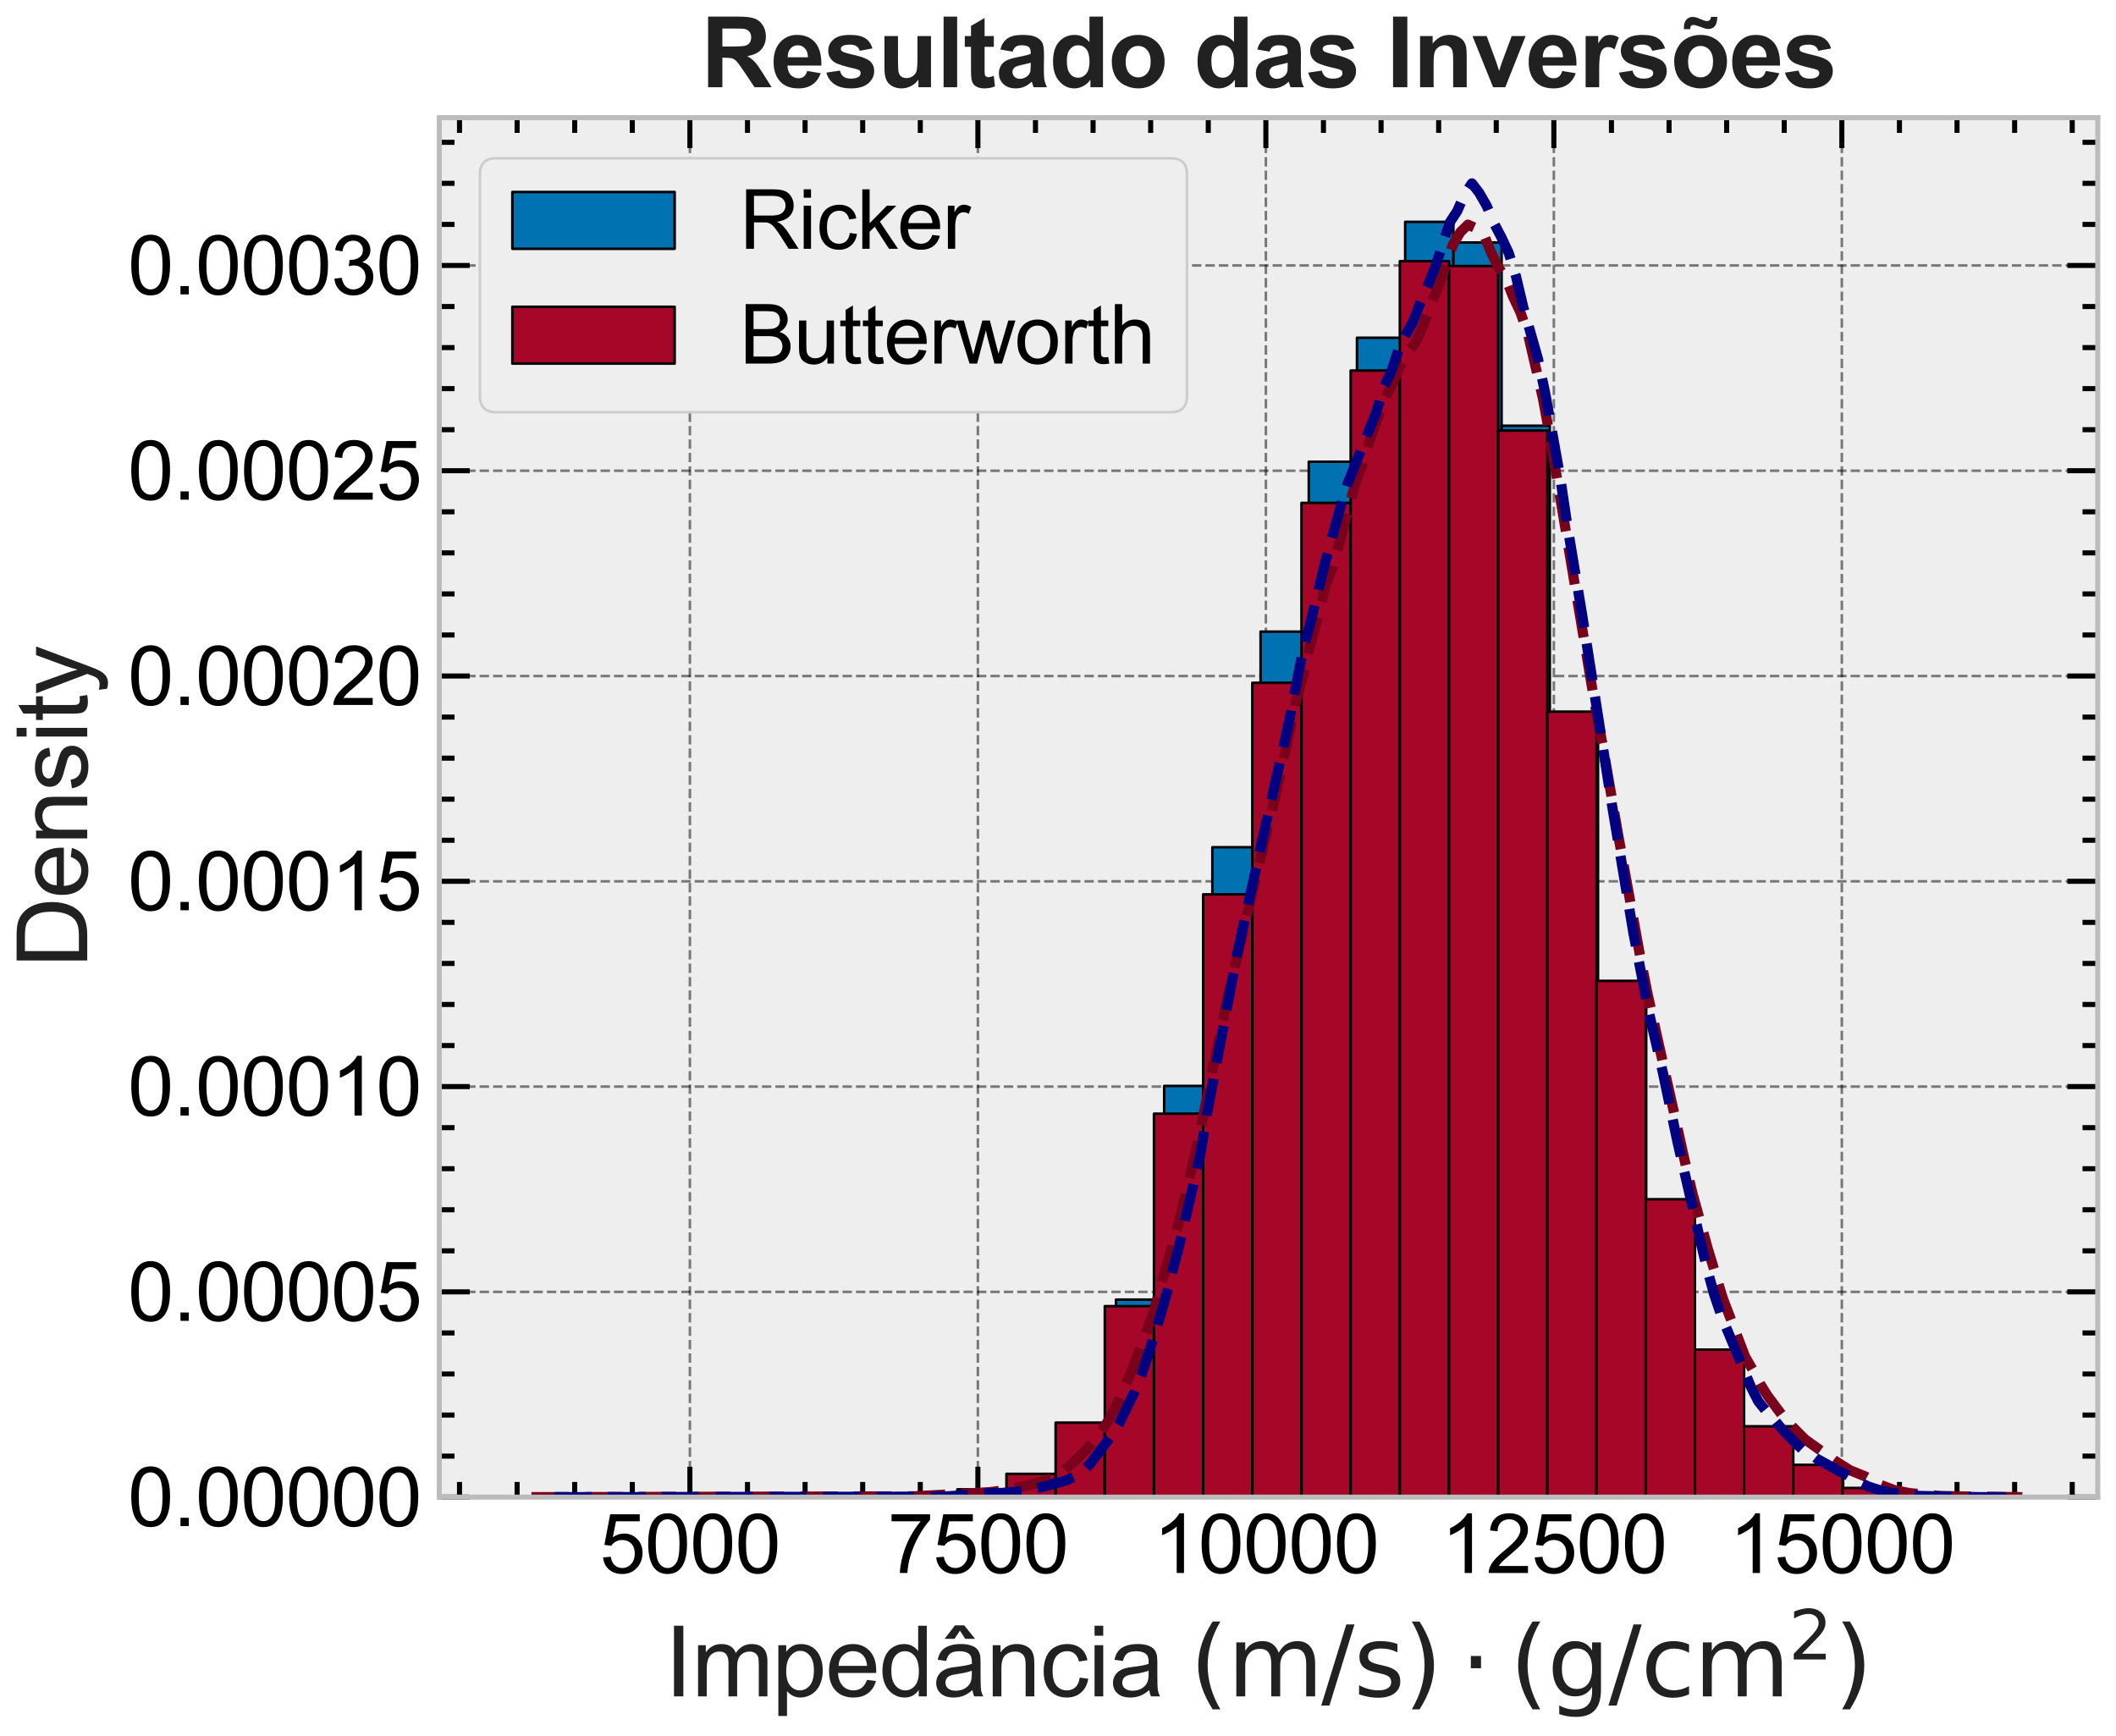 <?xml version="1.0" encoding="utf-8" standalone="no"?>
<!DOCTYPE svg PUBLIC "-//W3C//DTD SVG 1.1//EN"
  "http://www.w3.org/Graphics/SVG/1.1/DTD/svg11.dtd">
<svg xmlns:xlink="http://www.w3.org/1999/xlink" width="417.199pt" height="342.192pt" viewBox="0 0 417.199 342.192" xmlns="http://www.w3.org/2000/svg" version="1.1">
 <defs>
  <style type="text/css">*{stroke-linejoin: round; stroke-linecap: butt}</style>
 </defs>
 <g id="figure_1">
  <g id="patch_1">
   <path d="M -0 342.192 
L 417.199 342.192 
L 417.199 0 
L -0 0 
z
" style="fill: #ffffff"/>
  </g>
  <g id="axes_1">
   <g id="patch_2">
    <path d="M 86.619 295.18 
L 413.599 295.18 
L 413.599 23.2 
L 86.619 23.2 
z
" style="fill: #eeeeee"/>
   </g>
   <g id="matplotlib.axis_1">
    <g id="xtick_1">
     <g id="line2d_1">
      <path d="M 136.023 295.18 
L 136.023 23.2 
" clip-path="url(#p8c5251275a)" style="fill: none; stroke-dasharray: 1.85,0.8; stroke-dashoffset: 0; stroke: #000000; stroke-opacity: 0.5; stroke-width: 0.5"/>
     </g>
     <g id="line2d_2">
      <defs>
       <path id="m0937e8469a" d="M 0 0 
L 0 -6 
" style="stroke: #000000"/>
      </defs>
      <g>
       <use xlink:href="#m0937e8469a" x="136.023" y="295.18" style="stroke: #000000"/>
      </g>
     </g>
     <g id="line2d_3">
      <defs>
       <path id="m754c8fddae" d="M 0 0 
L 0 6 
" style="stroke: #000000"/>
      </defs>
      <g>
       <use xlink:href="#m754c8fddae" x="136.023" y="23.2" style="stroke: #000000"/>
      </g>
     </g>
     <g id="text_1">
      <!-- 5000 -->
      <g transform="translate(118.228 310.132) scale(0.16 -0.16)">
       <defs>
        <path id="ArialMT-35" d="M 266 1200 
L 856 1250 
Q 922 819 1161 601 
Q 1400 384 1738 384 
Q 2144 384 2425 690 
Q 2706 997 2706 1503 
Q 2706 1984 2436 2262 
Q 2166 2541 1728 2541 
Q 1456 2541 1237 2417 
Q 1019 2294 894 2097 
L 366 2166 
L 809 4519 
L 3088 4519 
L 3088 3981 
L 1259 3981 
L 1013 2750 
Q 1425 3038 1878 3038 
Q 2478 3038 2890 2622 
Q 3303 2206 3303 1553 
Q 3303 931 2941 478 
Q 2500 -78 1738 -78 
Q 1113 -78 717 272 
Q 322 622 266 1200 
z
" transform="scale(0.016)"/>
        <path id="ArialMT-30" d="M 266 2259 
Q 266 3072 433 3567 
Q 600 4063 929 4331 
Q 1259 4600 1759 4600 
Q 2128 4600 2406 4451 
Q 2684 4303 2865 4023 
Q 3047 3744 3150 3342 
Q 3253 2941 3253 2259 
Q 3253 1453 3087 958 
Q 2922 463 2592 192 
Q 2263 -78 1759 -78 
Q 1097 -78 719 397 
Q 266 969 266 2259 
z
M 844 2259 
Q 844 1131 1108 757 
Q 1372 384 1759 384 
Q 2147 384 2411 759 
Q 2675 1134 2675 2259 
Q 2675 3391 2411 3762 
Q 2147 4134 1753 4134 
Q 1366 4134 1134 3806 
Q 844 3388 844 2259 
z
" transform="scale(0.016)"/>
       </defs>
       <use xlink:href="#ArialMT-35"/>
       <use xlink:href="#ArialMT-30" x="55.615"/>
       <use xlink:href="#ArialMT-30" x="111.23"/>
       <use xlink:href="#ArialMT-30" x="166.846"/>
      </g>
     </g>
    </g>
    <g id="xtick_2">
     <g id="line2d_4">
      <path d="M 192.803 295.18 
L 192.803 23.2 
" clip-path="url(#p8c5251275a)" style="fill: none; stroke-dasharray: 1.85,0.8; stroke-dashoffset: 0; stroke: #000000; stroke-opacity: 0.5; stroke-width: 0.5"/>
     </g>
     <g id="line2d_5">
      <g>
       <use xlink:href="#m0937e8469a" x="192.803" y="295.18" style="stroke: #000000"/>
      </g>
     </g>
     <g id="line2d_6">
      <g>
       <use xlink:href="#m754c8fddae" x="192.803" y="23.2" style="stroke: #000000"/>
      </g>
     </g>
     <g id="text_2">
      <!-- 7500 -->
      <g transform="translate(175.008 310.132) scale(0.16 -0.16)">
       <defs>
        <path id="ArialMT-37" d="M 303 3981 
L 303 4522 
L 3269 4522 
L 3269 4084 
Q 2831 3619 2401 2847 
Q 1972 2075 1738 1259 
Q 1569 684 1522 0 
L 944 0 
Q 953 541 1156 1306 
Q 1359 2072 1739 2783 
Q 2119 3494 2547 3981 
L 303 3981 
z
" transform="scale(0.016)"/>
       </defs>
       <use xlink:href="#ArialMT-37"/>
       <use xlink:href="#ArialMT-35" x="55.615"/>
       <use xlink:href="#ArialMT-30" x="111.23"/>
       <use xlink:href="#ArialMT-30" x="166.846"/>
      </g>
     </g>
    </g>
    <g id="xtick_3">
     <g id="line2d_7">
      <path d="M 249.584 295.18 
L 249.584 23.2 
" clip-path="url(#p8c5251275a)" style="fill: none; stroke-dasharray: 1.85,0.8; stroke-dashoffset: 0; stroke: #000000; stroke-opacity: 0.5; stroke-width: 0.5"/>
     </g>
     <g id="line2d_8">
      <g>
       <use xlink:href="#m0937e8469a" x="249.584" y="295.18" style="stroke: #000000"/>
      </g>
     </g>
     <g id="line2d_9">
      <g>
       <use xlink:href="#m754c8fddae" x="249.584" y="23.2" style="stroke: #000000"/>
      </g>
     </g>
     <g id="text_3">
      <!-- 10000 -->
      <g transform="translate(227.34 310.132) scale(0.16 -0.16)">
       <defs>
        <path id="ArialMT-31" d="M 2384 0 
L 1822 0 
L 1822 3584 
Q 1619 3391 1289 3197 
Q 959 3003 697 2906 
L 697 3450 
Q 1169 3672 1522 3987 
Q 1875 4303 2022 4600 
L 2384 4600 
L 2384 0 
z
" transform="scale(0.016)"/>
       </defs>
       <use xlink:href="#ArialMT-31"/>
       <use xlink:href="#ArialMT-30" x="55.615"/>
       <use xlink:href="#ArialMT-30" x="111.23"/>
       <use xlink:href="#ArialMT-30" x="166.846"/>
       <use xlink:href="#ArialMT-30" x="222.461"/>
      </g>
     </g>
    </g>
    <g id="xtick_4">
     <g id="line2d_10">
      <path d="M 306.364 295.18 
L 306.364 23.2 
" clip-path="url(#p8c5251275a)" style="fill: none; stroke-dasharray: 1.85,0.8; stroke-dashoffset: 0; stroke: #000000; stroke-opacity: 0.5; stroke-width: 0.5"/>
     </g>
     <g id="line2d_11">
      <g>
       <use xlink:href="#m0937e8469a" x="306.364" y="295.18" style="stroke: #000000"/>
      </g>
     </g>
     <g id="line2d_12">
      <g>
       <use xlink:href="#m754c8fddae" x="306.364" y="23.2" style="stroke: #000000"/>
      </g>
     </g>
     <g id="text_4">
      <!-- 12500 -->
      <g transform="translate(284.12 310.132) scale(0.16 -0.16)">
       <defs>
        <path id="ArialMT-32" d="M 3222 541 
L 3222 0 
L 194 0 
Q 188 203 259 391 
Q 375 700 629 1000 
Q 884 1300 1366 1694 
Q 2113 2306 2375 2664 
Q 2638 3022 2638 3341 
Q 2638 3675 2398 3904 
Q 2159 4134 1775 4134 
Q 1369 4134 1125 3890 
Q 881 3647 878 3216 
L 300 3275 
Q 359 3922 746 4261 
Q 1134 4600 1788 4600 
Q 2447 4600 2831 4234 
Q 3216 3869 3216 3328 
Q 3216 3053 3103 2787 
Q 2991 2522 2730 2228 
Q 2469 1934 1863 1422 
Q 1356 997 1212 845 
Q 1069 694 975 541 
L 3222 541 
z
" transform="scale(0.016)"/>
       </defs>
       <use xlink:href="#ArialMT-31"/>
       <use xlink:href="#ArialMT-32" x="55.615"/>
       <use xlink:href="#ArialMT-35" x="111.23"/>
       <use xlink:href="#ArialMT-30" x="166.846"/>
       <use xlink:href="#ArialMT-30" x="222.461"/>
      </g>
     </g>
    </g>
    <g id="xtick_5">
     <g id="line2d_13">
      <path d="M 363.144 295.18 
L 363.144 23.2 
" clip-path="url(#p8c5251275a)" style="fill: none; stroke-dasharray: 1.85,0.8; stroke-dashoffset: 0; stroke: #000000; stroke-opacity: 0.5; stroke-width: 0.5"/>
     </g>
     <g id="line2d_14">
      <g>
       <use xlink:href="#m0937e8469a" x="363.144" y="295.18" style="stroke: #000000"/>
      </g>
     </g>
     <g id="line2d_15">
      <g>
       <use xlink:href="#m754c8fddae" x="363.144" y="23.2" style="stroke: #000000"/>
      </g>
     </g>
     <g id="text_5">
      <!-- 15000 -->
      <g transform="translate(340.901 310.132) scale(0.16 -0.16)">
       <use xlink:href="#ArialMT-31"/>
       <use xlink:href="#ArialMT-35" x="55.615"/>
       <use xlink:href="#ArialMT-30" x="111.23"/>
       <use xlink:href="#ArialMT-30" x="166.846"/>
       <use xlink:href="#ArialMT-30" x="222.461"/>
      </g>
     </g>
    </g>
    <g id="xtick_6">
     <g id="line2d_16">
      <defs>
       <path id="mab0b77a895" d="M 0 0 
L 0 -3 
" style="stroke: #000000"/>
      </defs>
      <g>
       <use xlink:href="#mab0b77a895" x="90.598" y="295.18" style="stroke: #000000"/>
      </g>
     </g>
     <g id="line2d_17">
      <defs>
       <path id="m05bd7638cc" d="M 0 0 
L 0 3 
" style="stroke: #000000"/>
      </defs>
      <g>
       <use xlink:href="#m05bd7638cc" x="90.598" y="23.2" style="stroke: #000000"/>
      </g>
     </g>
    </g>
    <g id="xtick_7">
     <g id="line2d_18">
      <g>
       <use xlink:href="#mab0b77a895" x="101.955" y="295.18" style="stroke: #000000"/>
      </g>
     </g>
     <g id="line2d_19">
      <g>
       <use xlink:href="#m05bd7638cc" x="101.955" y="23.2" style="stroke: #000000"/>
      </g>
     </g>
    </g>
    <g id="xtick_8">
     <g id="line2d_20">
      <g>
       <use xlink:href="#mab0b77a895" x="113.311" y="295.18" style="stroke: #000000"/>
      </g>
     </g>
     <g id="line2d_21">
      <g>
       <use xlink:href="#m05bd7638cc" x="113.311" y="23.2" style="stroke: #000000"/>
      </g>
     </g>
    </g>
    <g id="xtick_9">
     <g id="line2d_22">
      <g>
       <use xlink:href="#mab0b77a895" x="124.667" y="295.18" style="stroke: #000000"/>
      </g>
     </g>
     <g id="line2d_23">
      <g>
       <use xlink:href="#m05bd7638cc" x="124.667" y="23.2" style="stroke: #000000"/>
      </g>
     </g>
    </g>
    <g id="xtick_10">
     <g id="line2d_24">
      <g>
       <use xlink:href="#mab0b77a895" x="147.379" y="295.18" style="stroke: #000000"/>
      </g>
     </g>
     <g id="line2d_25">
      <g>
       <use xlink:href="#m05bd7638cc" x="147.379" y="23.2" style="stroke: #000000"/>
      </g>
     </g>
    </g>
    <g id="xtick_11">
     <g id="line2d_26">
      <g>
       <use xlink:href="#mab0b77a895" x="158.735" y="295.18" style="stroke: #000000"/>
      </g>
     </g>
     <g id="line2d_27">
      <g>
       <use xlink:href="#m05bd7638cc" x="158.735" y="23.2" style="stroke: #000000"/>
      </g>
     </g>
    </g>
    <g id="xtick_12">
     <g id="line2d_28">
      <g>
       <use xlink:href="#mab0b77a895" x="170.091" y="295.18" style="stroke: #000000"/>
      </g>
     </g>
     <g id="line2d_29">
      <g>
       <use xlink:href="#m05bd7638cc" x="170.091" y="23.2" style="stroke: #000000"/>
      </g>
     </g>
    </g>
    <g id="xtick_13">
     <g id="line2d_30">
      <g>
       <use xlink:href="#mab0b77a895" x="181.447" y="295.18" style="stroke: #000000"/>
      </g>
     </g>
     <g id="line2d_31">
      <g>
       <use xlink:href="#m05bd7638cc" x="181.447" y="23.2" style="stroke: #000000"/>
      </g>
     </g>
    </g>
    <g id="xtick_14">
     <g id="line2d_32">
      <g>
       <use xlink:href="#mab0b77a895" x="204.159" y="295.18" style="stroke: #000000"/>
      </g>
     </g>
     <g id="line2d_33">
      <g>
       <use xlink:href="#m05bd7638cc" x="204.159" y="23.2" style="stroke: #000000"/>
      </g>
     </g>
    </g>
    <g id="xtick_15">
     <g id="line2d_34">
      <g>
       <use xlink:href="#mab0b77a895" x="215.515" y="295.18" style="stroke: #000000"/>
      </g>
     </g>
     <g id="line2d_35">
      <g>
       <use xlink:href="#m05bd7638cc" x="215.515" y="23.2" style="stroke: #000000"/>
      </g>
     </g>
    </g>
    <g id="xtick_16">
     <g id="line2d_36">
      <g>
       <use xlink:href="#mab0b77a895" x="226.871" y="295.18" style="stroke: #000000"/>
      </g>
     </g>
     <g id="line2d_37">
      <g>
       <use xlink:href="#m05bd7638cc" x="226.871" y="23.2" style="stroke: #000000"/>
      </g>
     </g>
    </g>
    <g id="xtick_17">
     <g id="line2d_38">
      <g>
       <use xlink:href="#mab0b77a895" x="238.228" y="295.18" style="stroke: #000000"/>
      </g>
     </g>
     <g id="line2d_39">
      <g>
       <use xlink:href="#m05bd7638cc" x="238.228" y="23.2" style="stroke: #000000"/>
      </g>
     </g>
    </g>
    <g id="xtick_18">
     <g id="line2d_40">
      <g>
       <use xlink:href="#mab0b77a895" x="260.94" y="295.18" style="stroke: #000000"/>
      </g>
     </g>
     <g id="line2d_41">
      <g>
       <use xlink:href="#m05bd7638cc" x="260.94" y="23.2" style="stroke: #000000"/>
      </g>
     </g>
    </g>
    <g id="xtick_19">
     <g id="line2d_42">
      <g>
       <use xlink:href="#mab0b77a895" x="272.296" y="295.18" style="stroke: #000000"/>
      </g>
     </g>
     <g id="line2d_43">
      <g>
       <use xlink:href="#m05bd7638cc" x="272.296" y="23.2" style="stroke: #000000"/>
      </g>
     </g>
    </g>
    <g id="xtick_20">
     <g id="line2d_44">
      <g>
       <use xlink:href="#mab0b77a895" x="283.652" y="295.18" style="stroke: #000000"/>
      </g>
     </g>
     <g id="line2d_45">
      <g>
       <use xlink:href="#m05bd7638cc" x="283.652" y="23.2" style="stroke: #000000"/>
      </g>
     </g>
    </g>
    <g id="xtick_21">
     <g id="line2d_46">
      <g>
       <use xlink:href="#mab0b77a895" x="295.008" y="295.18" style="stroke: #000000"/>
      </g>
     </g>
     <g id="line2d_47">
      <g>
       <use xlink:href="#m05bd7638cc" x="295.008" y="23.2" style="stroke: #000000"/>
      </g>
     </g>
    </g>
    <g id="xtick_22">
     <g id="line2d_48">
      <g>
       <use xlink:href="#mab0b77a895" x="317.72" y="295.18" style="stroke: #000000"/>
      </g>
     </g>
     <g id="line2d_49">
      <g>
       <use xlink:href="#m05bd7638cc" x="317.72" y="23.2" style="stroke: #000000"/>
      </g>
     </g>
    </g>
    <g id="xtick_23">
     <g id="line2d_50">
      <g>
       <use xlink:href="#mab0b77a895" x="329.076" y="295.18" style="stroke: #000000"/>
      </g>
     </g>
     <g id="line2d_51">
      <g>
       <use xlink:href="#m05bd7638cc" x="329.076" y="23.2" style="stroke: #000000"/>
      </g>
     </g>
    </g>
    <g id="xtick_24">
     <g id="line2d_52">
      <g>
       <use xlink:href="#mab0b77a895" x="340.432" y="295.18" style="stroke: #000000"/>
      </g>
     </g>
     <g id="line2d_53">
      <g>
       <use xlink:href="#m05bd7638cc" x="340.432" y="23.2" style="stroke: #000000"/>
      </g>
     </g>
    </g>
    <g id="xtick_25">
     <g id="line2d_54">
      <g>
       <use xlink:href="#mab0b77a895" x="351.788" y="295.18" style="stroke: #000000"/>
      </g>
     </g>
     <g id="line2d_55">
      <g>
       <use xlink:href="#m05bd7638cc" x="351.788" y="23.2" style="stroke: #000000"/>
      </g>
     </g>
    </g>
    <g id="xtick_26">
     <g id="line2d_56">
      <g>
       <use xlink:href="#mab0b77a895" x="374.501" y="295.18" style="stroke: #000000"/>
      </g>
     </g>
     <g id="line2d_57">
      <g>
       <use xlink:href="#m05bd7638cc" x="374.501" y="23.2" style="stroke: #000000"/>
      </g>
     </g>
    </g>
    <g id="xtick_27">
     <g id="line2d_58">
      <g>
       <use xlink:href="#mab0b77a895" x="385.857" y="295.18" style="stroke: #000000"/>
      </g>
     </g>
     <g id="line2d_59">
      <g>
       <use xlink:href="#m05bd7638cc" x="385.857" y="23.2" style="stroke: #000000"/>
      </g>
     </g>
    </g>
    <g id="xtick_28">
     <g id="line2d_60">
      <g>
       <use xlink:href="#mab0b77a895" x="397.213" y="295.18" style="stroke: #000000"/>
      </g>
     </g>
     <g id="line2d_61">
      <g>
       <use xlink:href="#m05bd7638cc" x="397.213" y="23.2" style="stroke: #000000"/>
      </g>
     </g>
    </g>
    <g id="xtick_29">
     <g id="line2d_62">
      <g>
       <use xlink:href="#mab0b77a895" x="408.569" y="295.18" style="stroke: #000000"/>
      </g>
     </g>
     <g id="line2d_63">
      <g>
       <use xlink:href="#m05bd7638cc" x="408.569" y="23.2" style="stroke: #000000"/>
      </g>
     </g>
    </g>
    <g id="text_6">
     <!-- Impedância $(\text{m}/\text{s})\cdot(\text{g}/\text{cm}^{2})$ -->
     <g style="fill: #212121" transform="translate(131.074 334.602) scale(0.19 -0.19)">
      <defs>
       <path id="ArialMT-49" d="M 597 0 
L 597 4581 
L 1203 4581 
L 1203 0 
L 597 0 
z
" transform="scale(0.016)"/>
       <path id="ArialMT-6d" d="M 422 0 
L 422 3319 
L 925 3319 
L 925 2853 
Q 1081 3097 1340 3245 
Q 1600 3394 1931 3394 
Q 2300 3394 2536 3241 
Q 2772 3088 2869 2813 
Q 3263 3394 3894 3394 
Q 4388 3394 4653 3120 
Q 4919 2847 4919 2278 
L 4919 0 
L 4359 0 
L 4359 2091 
Q 4359 2428 4304 2576 
Q 4250 2725 4106 2815 
Q 3963 2906 3769 2906 
Q 3419 2906 3187 2673 
Q 2956 2441 2956 1928 
L 2956 0 
L 2394 0 
L 2394 2156 
Q 2394 2531 2256 2718 
Q 2119 2906 1806 2906 
Q 1569 2906 1367 2781 
Q 1166 2656 1075 2415 
Q 984 2175 984 1722 
L 984 0 
L 422 0 
z
" transform="scale(0.016)"/>
       <path id="ArialMT-70" d="M 422 -1272 
L 422 3319 
L 934 3319 
L 934 2888 
Q 1116 3141 1344 3267 
Q 1572 3394 1897 3394 
Q 2322 3394 2647 3175 
Q 2972 2956 3137 2557 
Q 3303 2159 3303 1684 
Q 3303 1175 3120 767 
Q 2938 359 2589 142 
Q 2241 -75 1856 -75 
Q 1575 -75 1351 44 
Q 1128 163 984 344 
L 984 -1272 
L 422 -1272 
z
M 931 1641 
Q 931 1000 1190 694 
Q 1450 388 1819 388 
Q 2194 388 2461 705 
Q 2728 1022 2728 1688 
Q 2728 2322 2467 2637 
Q 2206 2953 1844 2953 
Q 1484 2953 1207 2617 
Q 931 2281 931 1641 
z
" transform="scale(0.016)"/>
       <path id="ArialMT-65" d="M 2694 1069 
L 3275 997 
Q 3138 488 2766 206 
Q 2394 -75 1816 -75 
Q 1088 -75 661 373 
Q 234 822 234 1631 
Q 234 2469 665 2931 
Q 1097 3394 1784 3394 
Q 2450 3394 2872 2941 
Q 3294 2488 3294 1666 
Q 3294 1616 3291 1516 
L 816 1516 
Q 847 969 1125 678 
Q 1403 388 1819 388 
Q 2128 388 2347 550 
Q 2566 713 2694 1069 
z
M 847 1978 
L 2700 1978 
Q 2663 2397 2488 2606 
Q 2219 2931 1791 2931 
Q 1403 2931 1139 2672 
Q 875 2413 847 1978 
z
" transform="scale(0.016)"/>
       <path id="ArialMT-64" d="M 2575 0 
L 2575 419 
Q 2259 -75 1647 -75 
Q 1250 -75 917 144 
Q 584 363 401 755 
Q 219 1147 219 1656 
Q 219 2153 384 2558 
Q 550 2963 881 3178 
Q 1213 3394 1622 3394 
Q 1922 3394 2156 3267 
Q 2391 3141 2538 2938 
L 2538 4581 
L 3097 4581 
L 3097 0 
L 2575 0 
z
M 797 1656 
Q 797 1019 1065 703 
Q 1334 388 1700 388 
Q 2069 388 2326 689 
Q 2584 991 2584 1609 
Q 2584 2291 2321 2609 
Q 2059 2928 1675 2928 
Q 1300 2928 1048 2622 
Q 797 2316 797 1656 
z
" transform="scale(0.016)"/>
       <path id="ArialMT-e2" d="M 2588 409 
Q 2275 144 1986 34 
Q 1697 -75 1366 -75 
Q 819 -75 525 192 
Q 231 459 231 875 
Q 231 1119 342 1320 
Q 453 1522 633 1644 
Q 813 1766 1038 1828 
Q 1203 1872 1538 1913 
Q 2219 1994 2541 2106 
Q 2544 2222 2544 2253 
Q 2544 2597 2384 2738 
Q 2169 2928 1744 2928 
Q 1347 2928 1158 2789 
Q 969 2650 878 2297 
L 328 2372 
Q 403 2725 575 2942 
Q 747 3159 1072 3276 
Q 1397 3394 1825 3394 
Q 2250 3394 2515 3294 
Q 2781 3194 2906 3042 
Q 3031 2891 3081 2659 
Q 3109 2516 3109 2141 
L 3109 1391 
Q 3109 606 3145 398 
Q 3181 191 3288 0 
L 2700 0 
Q 2613 175 2588 409 
z
M 2541 1666 
Q 2234 1541 1622 1453 
Q 1275 1403 1131 1340 
Q 988 1278 909 1158 
Q 831 1038 831 891 
Q 831 666 1001 516 
Q 1172 366 1500 366 
Q 1825 366 2078 508 
Q 2331 650 2450 897 
Q 2541 1088 2541 1459 
L 2541 1666 
z
M 1771 4263 
L 1418 3731 
L 774 3731 
L 1449 4606 
L 2049 4606 
L 2752 3731 
L 2115 3731 
L 1771 4263 
z
" transform="scale(0.016)"/>
       <path id="ArialMT-6e" d="M 422 0 
L 422 3319 
L 928 3319 
L 928 2847 
Q 1294 3394 1984 3394 
Q 2284 3394 2536 3286 
Q 2788 3178 2913 3003 
Q 3038 2828 3088 2588 
Q 3119 2431 3119 2041 
L 3119 0 
L 2556 0 
L 2556 2019 
Q 2556 2363 2490 2533 
Q 2425 2703 2258 2804 
Q 2091 2906 1866 2906 
Q 1506 2906 1245 2678 
Q 984 2450 984 1813 
L 984 0 
L 422 0 
z
" transform="scale(0.016)"/>
       <path id="ArialMT-63" d="M 2588 1216 
L 3141 1144 
Q 3050 572 2676 248 
Q 2303 -75 1759 -75 
Q 1078 -75 664 370 
Q 250 816 250 1647 
Q 250 2184 428 2587 
Q 606 2991 970 3192 
Q 1334 3394 1763 3394 
Q 2303 3394 2647 3120 
Q 2991 2847 3088 2344 
L 2541 2259 
Q 2463 2594 2264 2762 
Q 2066 2931 1784 2931 
Q 1359 2931 1093 2626 
Q 828 2322 828 1663 
Q 828 994 1084 691 
Q 1341 388 1753 388 
Q 2084 388 2306 591 
Q 2528 794 2588 1216 
z
" transform="scale(0.016)"/>
       <path id="ArialMT-69" d="M 425 3934 
L 425 4581 
L 988 4581 
L 988 3934 
L 425 3934 
z
M 425 0 
L 425 3319 
L 988 3319 
L 988 0 
L 425 0 
z
" transform="scale(0.016)"/>
       <path id="ArialMT-61" d="M 2588 409 
Q 2275 144 1986 34 
Q 1697 -75 1366 -75 
Q 819 -75 525 192 
Q 231 459 231 875 
Q 231 1119 342 1320 
Q 453 1522 633 1644 
Q 813 1766 1038 1828 
Q 1203 1872 1538 1913 
Q 2219 1994 2541 2106 
Q 2544 2222 2544 2253 
Q 2544 2597 2384 2738 
Q 2169 2928 1744 2928 
Q 1347 2928 1158 2789 
Q 969 2650 878 2297 
L 328 2372 
Q 403 2725 575 2942 
Q 747 3159 1072 3276 
Q 1397 3394 1825 3394 
Q 2250 3394 2515 3294 
Q 2781 3194 2906 3042 
Q 3031 2891 3081 2659 
Q 3109 2516 3109 2141 
L 3109 1391 
Q 3109 606 3145 398 
Q 3181 191 3288 0 
L 2700 0 
Q 2613 175 2588 409 
z
M 2541 1666 
Q 2234 1541 1622 1453 
Q 1275 1403 1131 1340 
Q 988 1278 909 1158 
Q 831 1038 831 891 
Q 831 666 1001 516 
Q 1172 366 1500 366 
Q 1825 366 2078 508 
Q 2331 650 2450 897 
Q 2541 1088 2541 1459 
L 2541 1666 
z
" transform="scale(0.016)"/>
       <path id="ArialMT-20" transform="scale(0.016)"/>
       <path id="DejaVuSans-28" d="M 1984 4856 
Q 1566 4138 1362 3434 
Q 1159 2731 1159 2009 
Q 1159 1288 1364 580 
Q 1569 -128 1984 -844 
L 1484 -844 
Q 1016 -109 783 600 
Q 550 1309 550 2009 
Q 550 2706 781 3412 
Q 1013 4119 1484 4856 
L 1984 4856 
z
" transform="scale(0.016)"/>
       <path id="DejaVuSans-6d" d="M 3328 2828 
Q 3544 3216 3844 3400 
Q 4144 3584 4550 3584 
Q 5097 3584 5394 3201 
Q 5691 2819 5691 2113 
L 5691 0 
L 5113 0 
L 5113 2094 
Q 5113 2597 4934 2840 
Q 4756 3084 4391 3084 
Q 3944 3084 3684 2787 
Q 3425 2491 3425 1978 
L 3425 0 
L 2847 0 
L 2847 2094 
Q 2847 2600 2669 2842 
Q 2491 3084 2119 3084 
Q 1678 3084 1418 2786 
Q 1159 2488 1159 1978 
L 1159 0 
L 581 0 
L 581 3500 
L 1159 3500 
L 1159 2956 
Q 1356 3278 1631 3431 
Q 1906 3584 2284 3584 
Q 2666 3584 2933 3390 
Q 3200 3197 3328 2828 
z
" transform="scale(0.016)"/>
       <path id="DejaVuSans-2f" d="M 1625 4666 
L 2156 4666 
L 531 -594 
L 0 -594 
L 1625 4666 
z
" transform="scale(0.016)"/>
       <path id="DejaVuSans-73" d="M 2834 3397 
L 2834 2853 
Q 2591 2978 2328 3040 
Q 2066 3103 1784 3103 
Q 1356 3103 1142 2972 
Q 928 2841 928 2578 
Q 928 2378 1081 2264 
Q 1234 2150 1697 2047 
L 1894 2003 
Q 2506 1872 2764 1633 
Q 3022 1394 3022 966 
Q 3022 478 2636 193 
Q 2250 -91 1575 -91 
Q 1294 -91 989 -36 
Q 684 19 347 128 
L 347 722 
Q 666 556 975 473 
Q 1284 391 1588 391 
Q 1994 391 2212 530 
Q 2431 669 2431 922 
Q 2431 1156 2273 1281 
Q 2116 1406 1581 1522 
L 1381 1569 
Q 847 1681 609 1914 
Q 372 2147 372 2553 
Q 372 3047 722 3315 
Q 1072 3584 1716 3584 
Q 2034 3584 2315 3537 
Q 2597 3491 2834 3397 
z
" transform="scale(0.016)"/>
       <path id="DejaVuSans-29" d="M 513 4856 
L 1013 4856 
Q 1481 4119 1714 3412 
Q 1947 2706 1947 2009 
Q 1947 1309 1714 600 
Q 1481 -109 1013 -844 
L 513 -844 
Q 928 -128 1133 580 
Q 1338 1288 1338 2009 
Q 1338 2731 1133 3434 
Q 928 4138 513 4856 
z
" transform="scale(0.016)"/>
       <path id="DejaVuSans-22c5" d="M 684 2619 
L 1344 2619 
L 1344 1825 
L 684 1825 
L 684 2619 
z
" transform="scale(0.016)"/>
       <path id="DejaVuSans-67" d="M 2906 1791 
Q 2906 2416 2648 2759 
Q 2391 3103 1925 3103 
Q 1463 3103 1205 2759 
Q 947 2416 947 1791 
Q 947 1169 1205 825 
Q 1463 481 1925 481 
Q 2391 481 2648 825 
Q 2906 1169 2906 1791 
z
M 3481 434 
Q 3481 -459 3084 -895 
Q 2688 -1331 1869 -1331 
Q 1566 -1331 1297 -1286 
Q 1028 -1241 775 -1147 
L 775 -588 
Q 1028 -725 1275 -790 
Q 1522 -856 1778 -856 
Q 2344 -856 2625 -561 
Q 2906 -266 2906 331 
L 2906 616 
Q 2728 306 2450 153 
Q 2172 0 1784 0 
Q 1141 0 747 490 
Q 353 981 353 1791 
Q 353 2603 747 3093 
Q 1141 3584 1784 3584 
Q 2172 3584 2450 3431 
Q 2728 3278 2906 2969 
L 2906 3500 
L 3481 3500 
L 3481 434 
z
" transform="scale(0.016)"/>
       <path id="DejaVuSans-63" d="M 3122 3366 
L 3122 2828 
Q 2878 2963 2633 3030 
Q 2388 3097 2138 3097 
Q 1578 3097 1268 2742 
Q 959 2388 959 1747 
Q 959 1106 1268 751 
Q 1578 397 2138 397 
Q 2388 397 2633 464 
Q 2878 531 3122 666 
L 3122 134 
Q 2881 22 2623 -34 
Q 2366 -91 2075 -91 
Q 1284 -91 818 406 
Q 353 903 353 1747 
Q 353 2603 823 3093 
Q 1294 3584 2113 3584 
Q 2378 3584 2631 3529 
Q 2884 3475 3122 3366 
z
" transform="scale(0.016)"/>
       <path id="DejaVuSans-32" d="M 1228 531 
L 3431 531 
L 3431 0 
L 469 0 
L 469 531 
Q 828 903 1448 1529 
Q 2069 2156 2228 2338 
Q 2531 2678 2651 2914 
Q 2772 3150 2772 3378 
Q 2772 3750 2511 3984 
Q 2250 4219 1831 4219 
Q 1534 4219 1204 4116 
Q 875 4013 500 3803 
L 500 4441 
Q 881 4594 1212 4672 
Q 1544 4750 1819 4750 
Q 2544 4750 2975 4387 
Q 3406 4025 3406 3419 
Q 3406 3131 3298 2873 
Q 3191 2616 2906 2266 
Q 2828 2175 2409 1742 
Q 1991 1309 1228 531 
z
" transform="scale(0.016)"/>
      </defs>
      <use xlink:href="#ArialMT-49" transform="translate(0 0.766)"/>
      <use xlink:href="#ArialMT-6d" transform="translate(27.783 0.766)"/>
      <use xlink:href="#ArialMT-70" transform="translate(111.084 0.766)"/>
      <use xlink:href="#ArialMT-65" transform="translate(166.699 0.766)"/>
      <use xlink:href="#ArialMT-64" transform="translate(222.314 0.766)"/>
      <use xlink:href="#ArialMT-e2" transform="translate(277.93 0.766)"/>
      <use xlink:href="#ArialMT-6e" transform="translate(333.545 0.766)"/>
      <use xlink:href="#ArialMT-63" transform="translate(389.16 0.766)"/>
      <use xlink:href="#ArialMT-69" transform="translate(439.16 0.766)"/>
      <use xlink:href="#ArialMT-61" transform="translate(461.377 0.766)"/>
      <use xlink:href="#ArialMT-20" transform="translate(516.992 0.766)"/>
      <use xlink:href="#DejaVuSans-28" transform="translate(544.775 0.766)"/>
      <use xlink:href="#DejaVuSans-6d" transform="translate(583.789 0.766)"/>
      <use xlink:href="#DejaVuSans-2f" transform="translate(681.201 0.766)"/>
      <use xlink:href="#DejaVuSans-73" transform="translate(714.893 0.766)"/>
      <use xlink:href="#DejaVuSans-29" transform="translate(766.992 0.766)"/>
      <use xlink:href="#DejaVuSans-22c5" transform="translate(825.488 0.766)"/>
      <use xlink:href="#DejaVuSans-28" transform="translate(876.758 0.766)"/>
      <use xlink:href="#DejaVuSans-67" transform="translate(915.771 0.766)"/>
      <use xlink:href="#DejaVuSans-2f" transform="translate(979.248 0.766)"/>
      <use xlink:href="#DejaVuSans-63" transform="translate(1012.939 0.766)"/>
      <use xlink:href="#DejaVuSans-6d" transform="translate(1067.92 0.766)"/>
      <use xlink:href="#DejaVuSans-32" transform="translate(1166.289 39.047) scale(0.7)"/>
      <use xlink:href="#DejaVuSans-29" transform="translate(1213.56 0.766)"/>
     </g>
    </g>
   </g>
   <g id="matplotlib.axis_2">
    <g id="ytick_1">
     <g id="line2d_64">
      <path d="M 86.619 295.18 
L 413.599 295.18 
" clip-path="url(#p8c5251275a)" style="fill: none; stroke-dasharray: 1.85,0.8; stroke-dashoffset: 0; stroke: #000000; stroke-opacity: 0.5; stroke-width: 0.5"/>
     </g>
     <g id="line2d_65">
      <defs>
       <path id="m160bfe0f1e" d="M 0 0 
L 6 0 
" style="stroke: #000000"/>
      </defs>
      <g>
       <use xlink:href="#m160bfe0f1e" x="86.619" y="295.18" style="stroke: #000000"/>
      </g>
     </g>
     <g id="line2d_66">
      <defs>
       <path id="m401879f1a0" d="M 0 0 
L -6 0 
" style="stroke: #000000"/>
      </defs>
      <g>
       <use xlink:href="#m401879f1a0" x="413.599" y="295.18" style="stroke: #000000"/>
      </g>
     </g>
     <g id="text_7">
      <!-- $\mathdefault{0.00000}$ -->
      <g transform="translate(25.199 300.906) scale(0.16 -0.16)">
       <defs>
        <path id="ArialMT-2e" d="M 581 0 
L 581 641 
L 1222 641 
L 1222 0 
L 581 0 
z
" transform="scale(0.016)"/>
       </defs>
       <use xlink:href="#ArialMT-30" transform="translate(0 0.125)"/>
       <use xlink:href="#ArialMT-2e" transform="translate(55.615 0.125)"/>
       <use xlink:href="#ArialMT-30" transform="translate(83.398 0.125)"/>
       <use xlink:href="#ArialMT-30" transform="translate(139.014 0.125)"/>
       <use xlink:href="#ArialMT-30" transform="translate(194.629 0.125)"/>
       <use xlink:href="#ArialMT-30" transform="translate(250.244 0.125)"/>
       <use xlink:href="#ArialMT-30" transform="translate(305.859 0.125)"/>
      </g>
     </g>
    </g>
    <g id="ytick_2">
     <g id="line2d_67">
      <path d="M 86.619 254.706 
L 413.599 254.706 
" clip-path="url(#p8c5251275a)" style="fill: none; stroke-dasharray: 1.85,0.8; stroke-dashoffset: 0; stroke: #000000; stroke-opacity: 0.5; stroke-width: 0.5"/>
     </g>
     <g id="line2d_68">
      <g>
       <use xlink:href="#m160bfe0f1e" x="86.619" y="254.706" style="stroke: #000000"/>
      </g>
     </g>
     <g id="line2d_69">
      <g>
       <use xlink:href="#m401879f1a0" x="413.599" y="254.706" style="stroke: #000000"/>
      </g>
     </g>
     <g id="text_8">
      <!-- $\mathdefault{0.00005}$ -->
      <g transform="translate(25.199 260.433) scale(0.16 -0.16)">
       <use xlink:href="#ArialMT-30" transform="translate(0 0.125)"/>
       <use xlink:href="#ArialMT-2e" transform="translate(55.615 0.125)"/>
       <use xlink:href="#ArialMT-30" transform="translate(83.398 0.125)"/>
       <use xlink:href="#ArialMT-30" transform="translate(139.014 0.125)"/>
       <use xlink:href="#ArialMT-30" transform="translate(194.629 0.125)"/>
       <use xlink:href="#ArialMT-30" transform="translate(250.244 0.125)"/>
       <use xlink:href="#ArialMT-35" transform="translate(305.859 0.125)"/>
      </g>
     </g>
    </g>
    <g id="ytick_3">
     <g id="line2d_70">
      <path d="M 86.619 214.233 
L 413.599 214.233 
" clip-path="url(#p8c5251275a)" style="fill: none; stroke-dasharray: 1.85,0.8; stroke-dashoffset: 0; stroke: #000000; stroke-opacity: 0.5; stroke-width: 0.5"/>
     </g>
     <g id="line2d_71">
      <g>
       <use xlink:href="#m160bfe0f1e" x="86.619" y="214.233" style="stroke: #000000"/>
      </g>
     </g>
     <g id="line2d_72">
      <g>
       <use xlink:href="#m401879f1a0" x="413.599" y="214.233" style="stroke: #000000"/>
      </g>
     </g>
     <g id="text_9">
      <!-- $\mathdefault{0.00010}$ -->
      <g transform="translate(25.199 219.959) scale(0.16 -0.16)">
       <use xlink:href="#ArialMT-30" transform="translate(0 0.125)"/>
       <use xlink:href="#ArialMT-2e" transform="translate(55.615 0.125)"/>
       <use xlink:href="#ArialMT-30" transform="translate(83.398 0.125)"/>
       <use xlink:href="#ArialMT-30" transform="translate(139.014 0.125)"/>
       <use xlink:href="#ArialMT-30" transform="translate(194.629 0.125)"/>
       <use xlink:href="#ArialMT-31" transform="translate(250.244 0.125)"/>
       <use xlink:href="#ArialMT-30" transform="translate(305.859 0.125)"/>
      </g>
     </g>
    </g>
    <g id="ytick_4">
     <g id="line2d_73">
      <path d="M 86.619 173.759 
L 413.599 173.759 
" clip-path="url(#p8c5251275a)" style="fill: none; stroke-dasharray: 1.85,0.8; stroke-dashoffset: 0; stroke: #000000; stroke-opacity: 0.5; stroke-width: 0.5"/>
     </g>
     <g id="line2d_74">
      <g>
       <use xlink:href="#m160bfe0f1e" x="86.619" y="173.759" style="stroke: #000000"/>
      </g>
     </g>
     <g id="line2d_75">
      <g>
       <use xlink:href="#m401879f1a0" x="413.599" y="173.759" style="stroke: #000000"/>
      </g>
     </g>
     <g id="text_10">
      <!-- $\mathdefault{0.00015}$ -->
      <g transform="translate(25.199 179.486) scale(0.16 -0.16)">
       <use xlink:href="#ArialMT-30" transform="translate(0 0.125)"/>
       <use xlink:href="#ArialMT-2e" transform="translate(55.615 0.125)"/>
       <use xlink:href="#ArialMT-30" transform="translate(83.398 0.125)"/>
       <use xlink:href="#ArialMT-30" transform="translate(139.014 0.125)"/>
       <use xlink:href="#ArialMT-30" transform="translate(194.629 0.125)"/>
       <use xlink:href="#ArialMT-31" transform="translate(250.244 0.125)"/>
       <use xlink:href="#ArialMT-35" transform="translate(305.859 0.125)"/>
      </g>
     </g>
    </g>
    <g id="ytick_5">
     <g id="line2d_76">
      <path d="M 86.619 133.286 
L 413.599 133.286 
" clip-path="url(#p8c5251275a)" style="fill: none; stroke-dasharray: 1.85,0.8; stroke-dashoffset: 0; stroke: #000000; stroke-opacity: 0.5; stroke-width: 0.5"/>
     </g>
     <g id="line2d_77">
      <g>
       <use xlink:href="#m160bfe0f1e" x="86.619" y="133.286" style="stroke: #000000"/>
      </g>
     </g>
     <g id="line2d_78">
      <g>
       <use xlink:href="#m401879f1a0" x="413.599" y="133.286" style="stroke: #000000"/>
      </g>
     </g>
     <g id="text_11">
      <!-- $\mathdefault{0.00020}$ -->
      <g transform="translate(25.199 139.012) scale(0.16 -0.16)">
       <use xlink:href="#ArialMT-30" transform="translate(0 0.125)"/>
       <use xlink:href="#ArialMT-2e" transform="translate(55.615 0.125)"/>
       <use xlink:href="#ArialMT-30" transform="translate(83.398 0.125)"/>
       <use xlink:href="#ArialMT-30" transform="translate(139.014 0.125)"/>
       <use xlink:href="#ArialMT-30" transform="translate(194.629 0.125)"/>
       <use xlink:href="#ArialMT-32" transform="translate(250.244 0.125)"/>
       <use xlink:href="#ArialMT-30" transform="translate(305.859 0.125)"/>
      </g>
     </g>
    </g>
    <g id="ytick_6">
     <g id="line2d_79">
      <path d="M 86.619 92.812 
L 413.599 92.812 
" clip-path="url(#p8c5251275a)" style="fill: none; stroke-dasharray: 1.85,0.8; stroke-dashoffset: 0; stroke: #000000; stroke-opacity: 0.5; stroke-width: 0.5"/>
     </g>
     <g id="line2d_80">
      <g>
       <use xlink:href="#m160bfe0f1e" x="86.619" y="92.812" style="stroke: #000000"/>
      </g>
     </g>
     <g id="line2d_81">
      <g>
       <use xlink:href="#m401879f1a0" x="413.599" y="92.812" style="stroke: #000000"/>
      </g>
     </g>
     <g id="text_12">
      <!-- $\mathdefault{0.00025}$ -->
      <g transform="translate(25.199 98.539) scale(0.16 -0.16)">
       <use xlink:href="#ArialMT-30" transform="translate(0 0.125)"/>
       <use xlink:href="#ArialMT-2e" transform="translate(55.615 0.125)"/>
       <use xlink:href="#ArialMT-30" transform="translate(83.398 0.125)"/>
       <use xlink:href="#ArialMT-30" transform="translate(139.014 0.125)"/>
       <use xlink:href="#ArialMT-30" transform="translate(194.629 0.125)"/>
       <use xlink:href="#ArialMT-32" transform="translate(250.244 0.125)"/>
       <use xlink:href="#ArialMT-35" transform="translate(305.859 0.125)"/>
      </g>
     </g>
    </g>
    <g id="ytick_7">
     <g id="line2d_82">
      <path d="M 86.619 52.339 
L 413.599 52.339 
" clip-path="url(#p8c5251275a)" style="fill: none; stroke-dasharray: 1.85,0.8; stroke-dashoffset: 0; stroke: #000000; stroke-opacity: 0.5; stroke-width: 0.5"/>
     </g>
     <g id="line2d_83">
      <g>
       <use xlink:href="#m160bfe0f1e" x="86.619" y="52.339" style="stroke: #000000"/>
      </g>
     </g>
     <g id="line2d_84">
      <g>
       <use xlink:href="#m401879f1a0" x="413.599" y="52.339" style="stroke: #000000"/>
      </g>
     </g>
     <g id="text_13">
      <!-- $\mathdefault{0.00030}$ -->
      <g transform="translate(25.199 58.065) scale(0.16 -0.16)">
       <defs>
        <path id="ArialMT-33" d="M 269 1209 
L 831 1284 
Q 928 806 1161 595 
Q 1394 384 1728 384 
Q 2125 384 2398 659 
Q 2672 934 2672 1341 
Q 2672 1728 2419 1979 
Q 2166 2231 1775 2231 
Q 1616 2231 1378 2169 
L 1441 2663 
Q 1497 2656 1531 2656 
Q 1891 2656 2178 2843 
Q 2466 3031 2466 3422 
Q 2466 3731 2256 3934 
Q 2047 4138 1716 4138 
Q 1388 4138 1169 3931 
Q 950 3725 888 3313 
L 325 3413 
Q 428 3978 793 4289 
Q 1159 4600 1703 4600 
Q 2078 4600 2393 4439 
Q 2709 4278 2876 4000 
Q 3044 3722 3044 3409 
Q 3044 3113 2884 2869 
Q 2725 2625 2413 2481 
Q 2819 2388 3044 2092 
Q 3269 1797 3269 1353 
Q 3269 753 2831 336 
Q 2394 -81 1725 -81 
Q 1122 -81 723 278 
Q 325 638 269 1209 
z
" transform="scale(0.016)"/>
       </defs>
       <use xlink:href="#ArialMT-30" transform="translate(0 0.125)"/>
       <use xlink:href="#ArialMT-2e" transform="translate(55.615 0.125)"/>
       <use xlink:href="#ArialMT-30" transform="translate(83.398 0.125)"/>
       <use xlink:href="#ArialMT-30" transform="translate(139.014 0.125)"/>
       <use xlink:href="#ArialMT-30" transform="translate(194.629 0.125)"/>
       <use xlink:href="#ArialMT-33" transform="translate(250.244 0.125)"/>
       <use xlink:href="#ArialMT-30" transform="translate(305.859 0.125)"/>
      </g>
     </g>
    </g>
    <g id="ytick_8">
     <g id="line2d_85">
      <defs>
       <path id="m894ea6c943" d="M 0 0 
L 3 0 
" style="stroke: #000000"/>
      </defs>
      <g>
       <use xlink:href="#m894ea6c943" x="86.619" y="287.085" style="stroke: #000000"/>
      </g>
     </g>
     <g id="line2d_86">
      <defs>
       <path id="m9c47ec0829" d="M 0 0 
L -3 0 
" style="stroke: #000000"/>
      </defs>
      <g>
       <use xlink:href="#m9c47ec0829" x="413.599" y="287.085" style="stroke: #000000"/>
      </g>
     </g>
    </g>
    <g id="ytick_9">
     <g id="line2d_87">
      <g>
       <use xlink:href="#m894ea6c943" x="86.619" y="278.99" style="stroke: #000000"/>
      </g>
     </g>
     <g id="line2d_88">
      <g>
       <use xlink:href="#m9c47ec0829" x="413.599" y="278.99" style="stroke: #000000"/>
      </g>
     </g>
    </g>
    <g id="ytick_10">
     <g id="line2d_89">
      <g>
       <use xlink:href="#m894ea6c943" x="86.619" y="270.896" style="stroke: #000000"/>
      </g>
     </g>
     <g id="line2d_90">
      <g>
       <use xlink:href="#m9c47ec0829" x="413.599" y="270.896" style="stroke: #000000"/>
      </g>
     </g>
    </g>
    <g id="ytick_11">
     <g id="line2d_91">
      <g>
       <use xlink:href="#m894ea6c943" x="86.619" y="262.801" style="stroke: #000000"/>
      </g>
     </g>
     <g id="line2d_92">
      <g>
       <use xlink:href="#m9c47ec0829" x="413.599" y="262.801" style="stroke: #000000"/>
      </g>
     </g>
    </g>
    <g id="ytick_12">
     <g id="line2d_93">
      <g>
       <use xlink:href="#m894ea6c943" x="86.619" y="246.612" style="stroke: #000000"/>
      </g>
     </g>
     <g id="line2d_94">
      <g>
       <use xlink:href="#m9c47ec0829" x="413.599" y="246.612" style="stroke: #000000"/>
      </g>
     </g>
    </g>
    <g id="ytick_13">
     <g id="line2d_95">
      <g>
       <use xlink:href="#m894ea6c943" x="86.619" y="238.517" style="stroke: #000000"/>
      </g>
     </g>
     <g id="line2d_96">
      <g>
       <use xlink:href="#m9c47ec0829" x="413.599" y="238.517" style="stroke: #000000"/>
      </g>
     </g>
    </g>
    <g id="ytick_14">
     <g id="line2d_97">
      <g>
       <use xlink:href="#m894ea6c943" x="86.619" y="230.422" style="stroke: #000000"/>
      </g>
     </g>
     <g id="line2d_98">
      <g>
       <use xlink:href="#m9c47ec0829" x="413.599" y="230.422" style="stroke: #000000"/>
      </g>
     </g>
    </g>
    <g id="ytick_15">
     <g id="line2d_99">
      <g>
       <use xlink:href="#m894ea6c943" x="86.619" y="222.328" style="stroke: #000000"/>
      </g>
     </g>
     <g id="line2d_100">
      <g>
       <use xlink:href="#m9c47ec0829" x="413.599" y="222.328" style="stroke: #000000"/>
      </g>
     </g>
    </g>
    <g id="ytick_16">
     <g id="line2d_101">
      <g>
       <use xlink:href="#m894ea6c943" x="86.619" y="206.138" style="stroke: #000000"/>
      </g>
     </g>
     <g id="line2d_102">
      <g>
       <use xlink:href="#m9c47ec0829" x="413.599" y="206.138" style="stroke: #000000"/>
      </g>
     </g>
    </g>
    <g id="ytick_17">
     <g id="line2d_103">
      <g>
       <use xlink:href="#m894ea6c943" x="86.619" y="198.043" style="stroke: #000000"/>
      </g>
     </g>
     <g id="line2d_104">
      <g>
       <use xlink:href="#m9c47ec0829" x="413.599" y="198.043" style="stroke: #000000"/>
      </g>
     </g>
    </g>
    <g id="ytick_18">
     <g id="line2d_105">
      <g>
       <use xlink:href="#m894ea6c943" x="86.619" y="189.949" style="stroke: #000000"/>
      </g>
     </g>
     <g id="line2d_106">
      <g>
       <use xlink:href="#m9c47ec0829" x="413.599" y="189.949" style="stroke: #000000"/>
      </g>
     </g>
    </g>
    <g id="ytick_19">
     <g id="line2d_107">
      <g>
       <use xlink:href="#m894ea6c943" x="86.619" y="181.854" style="stroke: #000000"/>
      </g>
     </g>
     <g id="line2d_108">
      <g>
       <use xlink:href="#m9c47ec0829" x="413.599" y="181.854" style="stroke: #000000"/>
      </g>
     </g>
    </g>
    <g id="ytick_20">
     <g id="line2d_109">
      <g>
       <use xlink:href="#m894ea6c943" x="86.619" y="165.665" style="stroke: #000000"/>
      </g>
     </g>
     <g id="line2d_110">
      <g>
       <use xlink:href="#m9c47ec0829" x="413.599" y="165.665" style="stroke: #000000"/>
      </g>
     </g>
    </g>
    <g id="ytick_21">
     <g id="line2d_111">
      <g>
       <use xlink:href="#m894ea6c943" x="86.619" y="157.57" style="stroke: #000000"/>
      </g>
     </g>
     <g id="line2d_112">
      <g>
       <use xlink:href="#m9c47ec0829" x="413.599" y="157.57" style="stroke: #000000"/>
      </g>
     </g>
    </g>
    <g id="ytick_22">
     <g id="line2d_113">
      <g>
       <use xlink:href="#m894ea6c943" x="86.619" y="149.475" style="stroke: #000000"/>
      </g>
     </g>
     <g id="line2d_114">
      <g>
       <use xlink:href="#m9c47ec0829" x="413.599" y="149.475" style="stroke: #000000"/>
      </g>
     </g>
    </g>
    <g id="ytick_23">
     <g id="line2d_115">
      <g>
       <use xlink:href="#m894ea6c943" x="86.619" y="141.381" style="stroke: #000000"/>
      </g>
     </g>
     <g id="line2d_116">
      <g>
       <use xlink:href="#m9c47ec0829" x="413.599" y="141.381" style="stroke: #000000"/>
      </g>
     </g>
    </g>
    <g id="ytick_24">
     <g id="line2d_117">
      <g>
       <use xlink:href="#m894ea6c943" x="86.619" y="125.191" style="stroke: #000000"/>
      </g>
     </g>
     <g id="line2d_118">
      <g>
       <use xlink:href="#m9c47ec0829" x="413.599" y="125.191" style="stroke: #000000"/>
      </g>
     </g>
    </g>
    <g id="ytick_25">
     <g id="line2d_119">
      <g>
       <use xlink:href="#m894ea6c943" x="86.619" y="117.096" style="stroke: #000000"/>
      </g>
     </g>
     <g id="line2d_120">
      <g>
       <use xlink:href="#m9c47ec0829" x="413.599" y="117.096" style="stroke: #000000"/>
      </g>
     </g>
    </g>
    <g id="ytick_26">
     <g id="line2d_121">
      <g>
       <use xlink:href="#m894ea6c943" x="86.619" y="109.002" style="stroke: #000000"/>
      </g>
     </g>
     <g id="line2d_122">
      <g>
       <use xlink:href="#m9c47ec0829" x="413.599" y="109.002" style="stroke: #000000"/>
      </g>
     </g>
    </g>
    <g id="ytick_27">
     <g id="line2d_123">
      <g>
       <use xlink:href="#m894ea6c943" x="86.619" y="100.907" style="stroke: #000000"/>
      </g>
     </g>
     <g id="line2d_124">
      <g>
       <use xlink:href="#m9c47ec0829" x="413.599" y="100.907" style="stroke: #000000"/>
      </g>
     </g>
    </g>
    <g id="ytick_28">
     <g id="line2d_125">
      <g>
       <use xlink:href="#m894ea6c943" x="86.619" y="84.718" style="stroke: #000000"/>
      </g>
     </g>
     <g id="line2d_126">
      <g>
       <use xlink:href="#m9c47ec0829" x="413.599" y="84.718" style="stroke: #000000"/>
      </g>
     </g>
    </g>
    <g id="ytick_29">
     <g id="line2d_127">
      <g>
       <use xlink:href="#m894ea6c943" x="86.619" y="76.623" style="stroke: #000000"/>
      </g>
     </g>
     <g id="line2d_128">
      <g>
       <use xlink:href="#m9c47ec0829" x="413.599" y="76.623" style="stroke: #000000"/>
      </g>
     </g>
    </g>
    <g id="ytick_30">
     <g id="line2d_129">
      <g>
       <use xlink:href="#m894ea6c943" x="86.619" y="68.528" style="stroke: #000000"/>
      </g>
     </g>
     <g id="line2d_130">
      <g>
       <use xlink:href="#m9c47ec0829" x="413.599" y="68.528" style="stroke: #000000"/>
      </g>
     </g>
    </g>
    <g id="ytick_31">
     <g id="line2d_131">
      <g>
       <use xlink:href="#m894ea6c943" x="86.619" y="60.434" style="stroke: #000000"/>
      </g>
     </g>
     <g id="line2d_132">
      <g>
       <use xlink:href="#m9c47ec0829" x="413.599" y="60.434" style="stroke: #000000"/>
      </g>
     </g>
    </g>
    <g id="ytick_32">
     <g id="line2d_133">
      <g>
       <use xlink:href="#m894ea6c943" x="86.619" y="44.244" style="stroke: #000000"/>
      </g>
     </g>
     <g id="line2d_134">
      <g>
       <use xlink:href="#m9c47ec0829" x="413.599" y="44.244" style="stroke: #000000"/>
      </g>
     </g>
    </g>
    <g id="ytick_33">
     <g id="line2d_135">
      <g>
       <use xlink:href="#m894ea6c943" x="86.619" y="36.15" style="stroke: #000000"/>
      </g>
     </g>
     <g id="line2d_136">
      <g>
       <use xlink:href="#m9c47ec0829" x="413.599" y="36.15" style="stroke: #000000"/>
      </g>
     </g>
    </g>
    <g id="ytick_34">
     <g id="line2d_137">
      <g>
       <use xlink:href="#m894ea6c943" x="86.619" y="28.055" style="stroke: #000000"/>
      </g>
     </g>
     <g id="line2d_138">
      <g>
       <use xlink:href="#m9c47ec0829" x="413.599" y="28.055" style="stroke: #000000"/>
      </g>
     </g>
    </g>
    <g id="text_14">
     <!-- Density -->
     <g style="fill: #212121" transform="translate(17.2 190.866) rotate(-90) scale(0.19 -0.19)">
      <defs>
       <path id="ArialMT-44" d="M 494 0 
L 494 4581 
L 2072 4581 
Q 2606 4581 2888 4516 
Q 3281 4425 3559 4188 
Q 3922 3881 4101 3404 
Q 4281 2928 4281 2316 
Q 4281 1794 4159 1391 
Q 4038 988 3847 723 
Q 3656 459 3429 307 
Q 3203 156 2883 78 
Q 2563 0 2147 0 
L 494 0 
z
M 1100 541 
L 2078 541 
Q 2531 541 2789 625 
Q 3047 709 3200 863 
Q 3416 1078 3536 1442 
Q 3656 1806 3656 2325 
Q 3656 3044 3420 3430 
Q 3184 3816 2847 3947 
Q 2603 4041 2063 4041 
L 1100 4041 
L 1100 541 
z
" transform="scale(0.016)"/>
       <path id="ArialMT-73" d="M 197 991 
L 753 1078 
Q 800 744 1014 566 
Q 1228 388 1613 388 
Q 2000 388 2187 545 
Q 2375 703 2375 916 
Q 2375 1106 2209 1216 
Q 2094 1291 1634 1406 
Q 1016 1563 777 1677 
Q 538 1791 414 1992 
Q 291 2194 291 2438 
Q 291 2659 392 2848 
Q 494 3038 669 3163 
Q 800 3259 1026 3326 
Q 1253 3394 1513 3394 
Q 1903 3394 2198 3281 
Q 2494 3169 2634 2976 
Q 2775 2784 2828 2463 
L 2278 2388 
Q 2241 2644 2061 2787 
Q 1881 2931 1553 2931 
Q 1166 2931 1000 2803 
Q 834 2675 834 2503 
Q 834 2394 903 2306 
Q 972 2216 1119 2156 
Q 1203 2125 1616 2013 
Q 2213 1853 2448 1751 
Q 2684 1650 2818 1456 
Q 2953 1263 2953 975 
Q 2953 694 2789 445 
Q 2625 197 2315 61 
Q 2006 -75 1616 -75 
Q 969 -75 630 194 
Q 291 463 197 991 
z
" transform="scale(0.016)"/>
       <path id="ArialMT-74" d="M 1650 503 
L 1731 6 
Q 1494 -44 1306 -44 
Q 1000 -44 831 53 
Q 663 150 594 308 
Q 525 466 525 972 
L 525 2881 
L 113 2881 
L 113 3319 
L 525 3319 
L 525 4141 
L 1084 4478 
L 1084 3319 
L 1650 3319 
L 1650 2881 
L 1084 2881 
L 1084 941 
Q 1084 700 1114 631 
Q 1144 563 1211 522 
Q 1278 481 1403 481 
Q 1497 481 1650 503 
z
" transform="scale(0.016)"/>
       <path id="ArialMT-79" d="M 397 -1278 
L 334 -750 
Q 519 -800 656 -800 
Q 844 -800 956 -737 
Q 1069 -675 1141 -563 
Q 1194 -478 1313 -144 
Q 1328 -97 1363 -6 
L 103 3319 
L 709 3319 
L 1400 1397 
Q 1534 1031 1641 628 
Q 1738 1016 1872 1384 
L 2581 3319 
L 3144 3319 
L 1881 -56 
Q 1678 -603 1566 -809 
Q 1416 -1088 1222 -1217 
Q 1028 -1347 759 -1347 
Q 597 -1347 397 -1278 
z
" transform="scale(0.016)"/>
      </defs>
      <use xlink:href="#ArialMT-44"/>
      <use xlink:href="#ArialMT-65" x="72.217"/>
      <use xlink:href="#ArialMT-6e" x="127.832"/>
      <use xlink:href="#ArialMT-73" x="183.447"/>
      <use xlink:href="#ArialMT-69" x="233.447"/>
      <use xlink:href="#ArialMT-74" x="255.664"/>
      <use xlink:href="#ArialMT-79" x="283.447"/>
     </g>
    </g>
   </g>
   <g id="patch_3">
    <path d="M 105.986 295.18 
L 115.49 295.18 
L 115.49 295.177 
L 105.986 295.177 
z
" clip-path="url(#p8c5251275a)" style="fill: #0072b2; stroke: #000000; stroke-width: 0.5; stroke-linejoin: miter"/>
   </g>
   <g id="patch_4">
    <path d="M 115.49 295.18 
L 124.994 295.18 
L 124.994 295.176 
L 115.49 295.176 
z
" clip-path="url(#p8c5251275a)" style="fill: #0072b2; stroke: #000000; stroke-width: 0.5; stroke-linejoin: miter"/>
   </g>
   <g id="patch_5">
    <path d="M 124.994 295.18 
L 134.497 295.18 
L 134.497 295.172 
L 124.994 295.172 
z
" clip-path="url(#p8c5251275a)" style="fill: #0072b2; stroke: #000000; stroke-width: 0.5; stroke-linejoin: miter"/>
   </g>
   <g id="patch_6">
    <path d="M 134.497 295.18 
L 144.001 295.18 
L 144.001 295.172 
L 134.497 295.172 
z
" clip-path="url(#p8c5251275a)" style="fill: #0072b2; stroke: #000000; stroke-width: 0.5; stroke-linejoin: miter"/>
   </g>
   <g id="patch_7">
    <path d="M 144.001 295.18 
L 153.505 295.18 
L 153.505 295.172 
L 144.001 295.172 
z
" clip-path="url(#p8c5251275a)" style="fill: #0072b2; stroke: #000000; stroke-width: 0.5; stroke-linejoin: miter"/>
   </g>
   <g id="patch_8">
    <path d="M 153.505 295.18 
L 163.008 295.18 
L 163.008 295.172 
L 153.505 295.172 
z
" clip-path="url(#p8c5251275a)" style="fill: #0072b2; stroke: #000000; stroke-width: 0.5; stroke-linejoin: miter"/>
   </g>
   <g id="patch_9">
    <path d="M 163.008 295.18 
L 172.512 295.18 
L 172.512 295.173 
L 163.008 295.173 
z
" clip-path="url(#p8c5251275a)" style="fill: #0072b2; stroke: #000000; stroke-width: 0.5; stroke-linejoin: miter"/>
   </g>
   <g id="patch_10">
    <path d="M 172.512 295.18 
L 182.016 295.18 
L 182.016 295.144 
L 172.512 295.144 
z
" clip-path="url(#p8c5251275a)" style="fill: #0072b2; stroke: #000000; stroke-width: 0.5; stroke-linejoin: miter"/>
   </g>
   <g id="patch_11">
    <path d="M 182.016 295.18 
L 191.52 295.18 
L 191.52 294.677 
L 182.016 294.677 
z
" clip-path="url(#p8c5251275a)" style="fill: #0072b2; stroke: #000000; stroke-width: 0.5; stroke-linejoin: miter"/>
   </g>
   <g id="patch_12">
    <path d="M 191.52 295.18 
L 201.023 295.18 
L 201.023 293.947 
L 191.52 293.947 
z
" clip-path="url(#p8c5251275a)" style="fill: #0072b2; stroke: #000000; stroke-width: 0.5; stroke-linejoin: miter"/>
   </g>
   <g id="patch_13">
    <path d="M 201.023 295.18 
L 210.527 295.18 
L 210.527 291.397 
L 201.023 291.397 
z
" clip-path="url(#p8c5251275a)" style="fill: #0072b2; stroke: #000000; stroke-width: 0.5; stroke-linejoin: miter"/>
   </g>
   <g id="patch_14">
    <path d="M 210.527 295.18 
L 220.031 295.18 
L 220.031 281.031 
L 210.527 281.031 
z
" clip-path="url(#p8c5251275a)" style="fill: #0072b2; stroke: #000000; stroke-width: 0.5; stroke-linejoin: miter"/>
   </g>
   <g id="patch_15">
    <path d="M 220.031 295.18 
L 229.534 295.18 
L 229.534 256.238 
L 220.031 256.238 
z
" clip-path="url(#p8c5251275a)" style="fill: #0072b2; stroke: #000000; stroke-width: 0.5; stroke-linejoin: miter"/>
   </g>
   <g id="patch_16">
    <path d="M 229.534 295.18 
L 239.038 295.18 
L 239.038 214.103 
L 229.534 214.103 
z
" clip-path="url(#p8c5251275a)" style="fill: #0072b2; stroke: #000000; stroke-width: 0.5; stroke-linejoin: miter"/>
   </g>
   <g id="patch_17">
    <path d="M 239.038 295.18 
L 248.542 295.18 
L 248.542 167.038 
L 239.038 167.038 
z
" clip-path="url(#p8c5251275a)" style="fill: #0072b2; stroke: #000000; stroke-width: 0.5; stroke-linejoin: miter"/>
   </g>
   <g id="patch_18">
    <path d="M 248.542 295.18 
L 258.045 295.18 
L 258.045 124.529 
L 248.542 124.529 
z
" clip-path="url(#p8c5251275a)" style="fill: #0072b2; stroke: #000000; stroke-width: 0.5; stroke-linejoin: miter"/>
   </g>
   <g id="patch_19">
    <path d="M 258.045 295.18 
L 267.549 295.18 
L 267.549 91.029 
L 258.045 91.029 
z
" clip-path="url(#p8c5251275a)" style="fill: #0072b2; stroke: #000000; stroke-width: 0.5; stroke-linejoin: miter"/>
   </g>
   <g id="patch_20">
    <path d="M 267.549 295.18 
L 277.053 295.18 
L 277.053 66.586 
L 267.549 66.586 
z
" clip-path="url(#p8c5251275a)" style="fill: #0072b2; stroke: #000000; stroke-width: 0.5; stroke-linejoin: miter"/>
   </g>
   <g id="patch_21">
    <path d="M 277.053 295.18 
L 286.556 295.18 
L 286.556 43.735 
L 277.053 43.735 
z
" clip-path="url(#p8c5251275a)" style="fill: #0072b2; stroke: #000000; stroke-width: 0.5; stroke-linejoin: miter"/>
   </g>
   <g id="patch_22">
    <path d="M 286.556 295.18 
L 296.06 295.18 
L 296.06 47.812 
L 286.556 47.812 
z
" clip-path="url(#p8c5251275a)" style="fill: #0072b2; stroke: #000000; stroke-width: 0.5; stroke-linejoin: miter"/>
   </g>
   <g id="patch_23">
    <path d="M 296.06 295.18 
L 305.564 295.18 
L 305.564 83.938 
L 296.06 83.938 
z
" clip-path="url(#p8c5251275a)" style="fill: #0072b2; stroke: #000000; stroke-width: 0.5; stroke-linejoin: miter"/>
   </g>
   <g id="patch_24">
    <path d="M 305.564 295.18 
L 315.067 295.18 
L 315.067 141.313 
L 305.564 141.313 
z
" clip-path="url(#p8c5251275a)" style="fill: #0072b2; stroke: #000000; stroke-width: 0.5; stroke-linejoin: miter"/>
   </g>
   <g id="patch_25">
    <path d="M 315.067 295.18 
L 324.571 295.18 
L 324.571 195.965 
L 315.067 195.965 
z
" clip-path="url(#p8c5251275a)" style="fill: #0072b2; stroke: #000000; stroke-width: 0.5; stroke-linejoin: miter"/>
   </g>
   <g id="patch_26">
    <path d="M 324.571 295.18 
L 334.075 295.18 
L 334.075 239.39 
L 324.571 239.39 
z
" clip-path="url(#p8c5251275a)" style="fill: #0072b2; stroke: #000000; stroke-width: 0.5; stroke-linejoin: miter"/>
   </g>
   <g id="patch_27">
    <path d="M 334.075 295.18 
L 343.578 295.18 
L 343.578 269.313 
L 334.075 269.313 
z
" clip-path="url(#p8c5251275a)" style="fill: #0072b2; stroke: #000000; stroke-width: 0.5; stroke-linejoin: miter"/>
   </g>
   <g id="patch_28">
    <path d="M 343.578 295.18 
L 353.082 295.18 
L 353.082 283.323 
L 343.578 283.323 
z
" clip-path="url(#p8c5251275a)" style="fill: #0072b2; stroke: #000000; stroke-width: 0.5; stroke-linejoin: miter"/>
   </g>
   <g id="patch_29">
    <path d="M 353.082 295.18 
L 362.586 295.18 
L 362.586 290.023 
L 353.082 290.023 
z
" clip-path="url(#p8c5251275a)" style="fill: #0072b2; stroke: #000000; stroke-width: 0.5; stroke-linejoin: miter"/>
   </g>
   <g id="patch_30">
    <path d="M 362.586 295.18 
L 372.089 295.18 
L 372.089 294.007 
L 362.586 294.007 
z
" clip-path="url(#p8c5251275a)" style="fill: #0072b2; stroke: #000000; stroke-width: 0.5; stroke-linejoin: miter"/>
   </g>
   <g id="patch_31">
    <path d="M 372.089 295.18 
L 381.593 295.18 
L 381.593 294.988 
L 372.089 294.988 
z
" clip-path="url(#p8c5251275a)" style="fill: #0072b2; stroke: #000000; stroke-width: 0.5; stroke-linejoin: miter"/>
   </g>
   <g id="patch_32">
    <path d="M 381.593 295.18 
L 391.097 295.18 
L 391.097 295.164 
L 381.593 295.164 
z
" clip-path="url(#p8c5251275a)" style="fill: #0072b2; stroke: #000000; stroke-width: 0.5; stroke-linejoin: miter"/>
   </g>
   <g id="patch_33">
    <path d="M 101.481 295.18 
L 111.177 295.18 
L 111.177 295.177 
L 101.481 295.177 
z
" clip-path="url(#p8c5251275a)" style="fill: #a60628; stroke: #000000; stroke-width: 0.5; stroke-linejoin: miter"/>
   </g>
   <g id="patch_34">
    <path d="M 111.177 295.18 
L 120.872 295.18 
L 120.872 295.176 
L 111.177 295.176 
z
" clip-path="url(#p8c5251275a)" style="fill: #a60628; stroke: #000000; stroke-width: 0.5; stroke-linejoin: miter"/>
   </g>
   <g id="patch_35">
    <path d="M 120.872 295.18 
L 130.568 295.18 
L 130.568 295.173 
L 120.872 295.173 
z
" clip-path="url(#p8c5251275a)" style="fill: #a60628; stroke: #000000; stroke-width: 0.5; stroke-linejoin: miter"/>
   </g>
   <g id="patch_36">
    <path d="M 130.568 295.18 
L 140.263 295.18 
L 140.263 295.171 
L 130.568 295.171 
z
" clip-path="url(#p8c5251275a)" style="fill: #a60628; stroke: #000000; stroke-width: 0.5; stroke-linejoin: miter"/>
   </g>
   <g id="patch_37">
    <path d="M 140.263 295.18 
L 149.959 295.18 
L 149.959 295.173 
L 140.263 295.173 
z
" clip-path="url(#p8c5251275a)" style="fill: #a60628; stroke: #000000; stroke-width: 0.5; stroke-linejoin: miter"/>
   </g>
   <g id="patch_38">
    <path d="M 149.959 295.18 
L 159.654 295.18 
L 159.654 295.172 
L 149.959 295.172 
z
" clip-path="url(#p8c5251275a)" style="fill: #a60628; stroke: #000000; stroke-width: 0.5; stroke-linejoin: miter"/>
   </g>
   <g id="patch_39">
    <path d="M 159.654 295.18 
L 169.35 295.18 
L 169.35 295.172 
L 159.654 295.172 
z
" clip-path="url(#p8c5251275a)" style="fill: #a60628; stroke: #000000; stroke-width: 0.5; stroke-linejoin: miter"/>
   </g>
   <g id="patch_40">
    <path d="M 169.35 295.18 
L 179.045 295.18 
L 179.045 295.03 
L 169.35 295.03 
z
" clip-path="url(#p8c5251275a)" style="fill: #a60628; stroke: #000000; stroke-width: 0.5; stroke-linejoin: miter"/>
   </g>
   <g id="patch_41">
    <path d="M 179.045 295.18 
L 188.741 295.18 
L 188.741 294.514 
L 179.045 294.514 
z
" clip-path="url(#p8c5251275a)" style="fill: #a60628; stroke: #000000; stroke-width: 0.5; stroke-linejoin: miter"/>
   </g>
   <g id="patch_42">
    <path d="M 188.741 295.18 
L 198.436 295.18 
L 198.436 293.639 
L 188.741 293.639 
z
" clip-path="url(#p8c5251275a)" style="fill: #a60628; stroke: #000000; stroke-width: 0.5; stroke-linejoin: miter"/>
   </g>
   <g id="patch_43">
    <path d="M 198.436 295.18 
L 208.132 295.18 
L 208.132 290.585 
L 198.436 290.585 
z
" clip-path="url(#p8c5251275a)" style="fill: #a60628; stroke: #000000; stroke-width: 0.5; stroke-linejoin: miter"/>
   </g>
   <g id="patch_44">
    <path d="M 208.132 295.18 
L 217.827 295.18 
L 217.827 280.49 
L 208.132 280.49 
z
" clip-path="url(#p8c5251275a)" style="fill: #a60628; stroke: #000000; stroke-width: 0.5; stroke-linejoin: miter"/>
   </g>
   <g id="patch_45">
    <path d="M 217.827 295.18 
L 227.523 295.18 
L 227.523 257.518 
L 217.827 257.518 
z
" clip-path="url(#p8c5251275a)" style="fill: #a60628; stroke: #000000; stroke-width: 0.5; stroke-linejoin: miter"/>
   </g>
   <g id="patch_46">
    <path d="M 227.523 295.18 
L 237.218 295.18 
L 237.218 219.573 
L 227.523 219.573 
z
" clip-path="url(#p8c5251275a)" style="fill: #a60628; stroke: #000000; stroke-width: 0.5; stroke-linejoin: miter"/>
   </g>
   <g id="patch_47">
    <path d="M 237.218 295.18 
L 246.914 295.18 
L 246.914 176.327 
L 237.218 176.327 
z
" clip-path="url(#p8c5251275a)" style="fill: #a60628; stroke: #000000; stroke-width: 0.5; stroke-linejoin: miter"/>
   </g>
   <g id="patch_48">
    <path d="M 246.914 295.18 
L 256.609 295.18 
L 256.609 134.618 
L 246.914 134.618 
z
" clip-path="url(#p8c5251275a)" style="fill: #a60628; stroke: #000000; stroke-width: 0.5; stroke-linejoin: miter"/>
   </g>
   <g id="patch_49">
    <path d="M 256.609 295.18 
L 266.305 295.18 
L 266.305 99.149 
L 256.609 99.149 
z
" clip-path="url(#p8c5251275a)" style="fill: #a60628; stroke: #000000; stroke-width: 0.5; stroke-linejoin: miter"/>
   </g>
   <g id="patch_50">
    <path d="M 266.305 295.18 
L 276 295.18 
L 276 73.055 
L 266.305 73.055 
z
" clip-path="url(#p8c5251275a)" style="fill: #a60628; stroke: #000000; stroke-width: 0.5; stroke-linejoin: miter"/>
   </g>
   <g id="patch_51">
    <path d="M 276 295.18 
L 285.696 295.18 
L 285.696 51.491 
L 276 51.491 
z
" clip-path="url(#p8c5251275a)" style="fill: #a60628; stroke: #000000; stroke-width: 0.5; stroke-linejoin: miter"/>
   </g>
   <g id="patch_52">
    <path d="M 285.696 295.18 
L 295.391 295.18 
L 295.391 52.449 
L 285.696 52.449 
z
" clip-path="url(#p8c5251275a)" style="fill: #a60628; stroke: #000000; stroke-width: 0.5; stroke-linejoin: miter"/>
   </g>
   <g id="patch_53">
    <path d="M 295.391 295.18 
L 305.087 295.18 
L 305.087 84.889 
L 295.391 84.889 
z
" clip-path="url(#p8c5251275a)" style="fill: #a60628; stroke: #000000; stroke-width: 0.5; stroke-linejoin: miter"/>
   </g>
   <g id="patch_54">
    <path d="M 305.087 295.18 
L 314.782 295.18 
L 314.782 140.308 
L 305.087 140.308 
z
" clip-path="url(#p8c5251275a)" style="fill: #a60628; stroke: #000000; stroke-width: 0.5; stroke-linejoin: miter"/>
   </g>
   <g id="patch_55">
    <path d="M 314.782 295.18 
L 324.477 295.18 
L 324.477 193.39 
L 314.782 193.39 
z
" clip-path="url(#p8c5251275a)" style="fill: #a60628; stroke: #000000; stroke-width: 0.5; stroke-linejoin: miter"/>
   </g>
   <g id="patch_56">
    <path d="M 324.477 295.18 
L 334.173 295.18 
L 334.173 236.436 
L 324.477 236.436 
z
" clip-path="url(#p8c5251275a)" style="fill: #a60628; stroke: #000000; stroke-width: 0.5; stroke-linejoin: miter"/>
   </g>
   <g id="patch_57">
    <path d="M 334.173 295.18 
L 343.868 295.18 
L 343.868 266.089 
L 334.173 266.089 
z
" clip-path="url(#p8c5251275a)" style="fill: #a60628; stroke: #000000; stroke-width: 0.5; stroke-linejoin: miter"/>
   </g>
   <g id="patch_58">
    <path d="M 343.868 295.18 
L 353.564 295.18 
L 353.564 281.212 
L 343.868 281.212 
z
" clip-path="url(#p8c5251275a)" style="fill: #a60628; stroke: #000000; stroke-width: 0.5; stroke-linejoin: miter"/>
   </g>
   <g id="patch_59">
    <path d="M 353.564 295.18 
L 363.259 295.18 
L 363.259 288.806 
L 353.564 288.806 
z
" clip-path="url(#p8c5251275a)" style="fill: #a60628; stroke: #000000; stroke-width: 0.5; stroke-linejoin: miter"/>
   </g>
   <g id="patch_60">
    <path d="M 363.259 295.18 
L 372.955 295.18 
L 372.955 293.366 
L 363.259 293.366 
z
" clip-path="url(#p8c5251275a)" style="fill: #a60628; stroke: #000000; stroke-width: 0.5; stroke-linejoin: miter"/>
   </g>
   <g id="patch_61">
    <path d="M 372.955 295.18 
L 382.65 295.18 
L 382.65 294.894 
L 372.955 294.894 
z
" clip-path="url(#p8c5251275a)" style="fill: #a60628; stroke: #000000; stroke-width: 0.5; stroke-linejoin: miter"/>
   </g>
   <g id="patch_62">
    <path d="M 382.65 295.18 
L 392.346 295.18 
L 392.346 295.127 
L 382.65 295.127 
z
" clip-path="url(#p8c5251275a)" style="fill: #a60628; stroke: #000000; stroke-width: 0.5; stroke-linejoin: miter"/>
   </g>
   <g id="line2d_139">
    <path d="M 104.787 295.18 
L 180.12 295.017 
L 194.892 294.213 
L 197.846 293.848 
L 203.755 292.612 
L 206.709 291.662 
L 208.186 290.962 
L 209.663 289.958 
L 211.14 288.768 
L 214.095 285.902 
L 215.572 284.284 
L 217.049 282.406 
L 218.526 280.064 
L 220.003 277.332 
L 222.957 270.717 
L 225.912 263.014 
L 227.389 258.787 
L 230.343 248.428 
L 231.82 243.21 
L 233.297 237.475 
L 236.252 224.826 
L 239.206 210.293 
L 242.16 196.085 
L 252.5 152.498 
L 255.454 138.602 
L 256.931 133.063 
L 258.408 126.885 
L 259.886 121.441 
L 261.363 115.348 
L 262.84 111.665 
L 265.794 100.459 
L 267.271 95.172 
L 268.748 91.271 
L 270.226 86.267 
L 273.18 78.317 
L 274.657 75.407 
L 276.134 71.911 
L 277.611 69.473 
L 279.088 67.517 
L 280.565 64.36 
L 282.043 60.044 
L 283.52 56.709 
L 286.474 48.201 
L 287.951 45.737 
L 289.428 44.29 
L 290.905 44.962 
L 292.383 45.844 
L 293.86 49.437 
L 295.337 52.623 
L 296.814 54.681 
L 298.291 58.42 
L 299.768 61.568 
L 301.245 65.809 
L 304.2 78.521 
L 305.677 86.554 
L 314.54 139.386 
L 316.017 147.084 
L 318.971 164.189 
L 323.402 188.69 
L 324.879 196.121 
L 332.265 229.297 
L 333.742 235.466 
L 336.697 246.128 
L 339.651 255.903 
L 344.082 267.501 
L 345.559 270.062 
L 347.036 272.863 
L 348.514 275.209 
L 351.468 279.172 
L 352.945 280.831 
L 355.899 283.79 
L 361.808 288.02 
L 364.762 289.877 
L 367.716 291.074 
L 370.671 292.729 
L 373.625 293.829 
L 376.579 294.388 
L 382.488 294.949 
L 388.396 295.068 
L 398.736 295.18 
L 398.736 295.18 
" clip-path="url(#p8c5251275a)" style="fill: none; stroke-dasharray: 7.4,3.2; stroke-dashoffset: 0; stroke: #79011b; stroke-width: 2"/>
   </g>
   <g id="line2d_140">
    <path d="M 109.25 295.18 
L 185.977 295.079 
L 191.767 294.661 
L 194.663 294.399 
L 197.558 294.345 
L 200.454 294.079 
L 201.901 293.95 
L 206.244 293.008 
L 207.692 292.533 
L 209.14 292.199 
L 210.587 291.703 
L 212.035 291.017 
L 213.483 290.096 
L 214.93 288.613 
L 219.273 282.857 
L 220.721 280.543 
L 223.616 274.571 
L 225.064 271.153 
L 227.959 262.147 
L 229.407 257.302 
L 232.302 246.366 
L 236.645 227.793 
L 238.093 218.99 
L 243.884 188.286 
L 249.674 162.052 
L 254.017 142.957 
L 256.913 128.153 
L 258.36 122.81 
L 261.256 110.969 
L 264.151 100.494 
L 265.599 95.602 
L 271.389 81.166 
L 272.837 76.324 
L 274.285 73.31 
L 275.732 68.936 
L 277.18 66.021 
L 278.628 63.371 
L 280.075 59.614 
L 281.523 56.314 
L 282.971 52.632 
L 285.866 43.815 
L 287.314 41.608 
L 288.761 38.307 
L 290.209 36.151 
L 291.657 38.031 
L 293.104 40.553 
L 294.552 43.996 
L 296 46.755 
L 297.447 49.83 
L 298.895 54.484 
L 300.343 60.595 
L 303.238 70.77 
L 304.686 77.668 
L 307.581 93.918 
L 309.029 103.648 
L 311.924 121.119 
L 317.715 158.067 
L 322.058 184.01 
L 324.953 198.963 
L 327.848 211.421 
L 330.744 225.185 
L 335.087 243.926 
L 336.534 250.029 
L 337.982 255.259 
L 339.43 259.528 
L 345.22 273.448 
L 346.668 276.288 
L 348.116 278.086 
L 349.563 279.603 
L 351.011 281.37 
L 353.906 284.416 
L 355.354 285.772 
L 356.802 286.495 
L 358.249 287.626 
L 361.145 289.228 
L 362.593 290.09 
L 364.04 290.741 
L 365.488 291.689 
L 368.383 293.094 
L 371.279 294.01 
L 372.726 294.3 
L 378.517 294.939 
L 390.098 295.171 
L 397.337 295.18 
L 397.337 295.18 
" clip-path="url(#p8c5251275a)" style="fill: none; stroke-dasharray: 7.4,3.2; stroke-dashoffset: 0; stroke: #000080; stroke-width: 2"/>
   </g>
   <g id="patch_63">
    <path d="M 86.619 295.18 
L 86.619 23.2 
" style="fill: none; stroke: #bcbcbc; stroke-linejoin: miter; stroke-linecap: square"/>
   </g>
   <g id="patch_64">
    <path d="M 413.599 295.18 
L 413.599 23.2 
" style="fill: none; stroke: #bcbcbc; stroke-linejoin: miter; stroke-linecap: square"/>
   </g>
   <g id="patch_65">
    <path d="M 86.619 295.18 
L 413.599 295.18 
" style="fill: none; stroke: #bcbcbc; stroke-linejoin: miter; stroke-linecap: square"/>
   </g>
   <g id="patch_66">
    <path d="M 86.619 23.2 
L 413.599 23.2 
" style="fill: none; stroke: #bcbcbc; stroke-linejoin: miter; stroke-linecap: square"/>
   </g>
   <g id="text_15">
    <!-- Resultado das Inversões -->
    <g style="fill: #212121" transform="translate(138.187 17.2) scale(0.19 -0.19)">
     <defs>
      <path id="Arial-BoldMT-52" d="M 469 0 
L 469 4581 
L 2416 4581 
Q 3150 4581 3483 4457 
Q 3816 4334 4016 4018 
Q 4216 3703 4216 3297 
Q 4216 2781 3912 2445 
Q 3609 2109 3006 2022 
Q 3306 1847 3501 1637 
Q 3697 1428 4028 894 
L 4588 0 
L 3481 0 
L 2813 997 
Q 2456 1531 2325 1670 
Q 2194 1809 2047 1861 
Q 1900 1913 1581 1913 
L 1394 1913 
L 1394 0 
L 469 0 
z
M 1394 2644 
L 2078 2644 
Q 2744 2644 2909 2700 
Q 3075 2756 3169 2893 
Q 3263 3031 3263 3238 
Q 3263 3469 3139 3611 
Q 3016 3753 2791 3791 
Q 2678 3806 2116 3806 
L 1394 3806 
L 1394 2644 
z
" transform="scale(0.016)"/>
      <path id="Arial-BoldMT-65" d="M 2381 1056 
L 3256 909 
Q 3088 428 2723 176 
Q 2359 -75 1813 -75 
Q 947 -75 531 491 
Q 203 944 203 1634 
Q 203 2459 634 2926 
Q 1066 3394 1725 3394 
Q 2466 3394 2894 2905 
Q 3322 2416 3303 1406 
L 1103 1406 
Q 1113 1016 1316 798 
Q 1519 581 1822 581 
Q 2028 581 2168 693 
Q 2309 806 2381 1056 
z
M 2431 1944 
Q 2422 2325 2234 2523 
Q 2047 2722 1778 2722 
Q 1491 2722 1303 2513 
Q 1116 2303 1119 1944 
L 2431 1944 
z
" transform="scale(0.016)"/>
      <path id="Arial-BoldMT-73" d="M 150 947 
L 1031 1081 
Q 1088 825 1259 692 
Q 1431 559 1741 559 
Q 2081 559 2253 684 
Q 2369 772 2369 919 
Q 2369 1019 2306 1084 
Q 2241 1147 2013 1200 
Q 950 1434 666 1628 
Q 272 1897 272 2375 
Q 272 2806 612 3100 
Q 953 3394 1669 3394 
Q 2350 3394 2681 3172 
Q 3013 2950 3138 2516 
L 2309 2363 
Q 2256 2556 2107 2659 
Q 1959 2763 1684 2763 
Q 1338 2763 1188 2666 
Q 1088 2597 1088 2488 
Q 1088 2394 1175 2328 
Q 1294 2241 1995 2081 
Q 2697 1922 2975 1691 
Q 3250 1456 3250 1038 
Q 3250 581 2869 253 
Q 2488 -75 1741 -75 
Q 1063 -75 667 200 
Q 272 475 150 947 
z
" transform="scale(0.016)"/>
      <path id="Arial-BoldMT-75" d="M 2644 0 
L 2644 497 
Q 2463 231 2167 78 
Q 1872 -75 1544 -75 
Q 1209 -75 943 72 
Q 678 219 559 484 
Q 441 750 441 1219 
L 441 3319 
L 1319 3319 
L 1319 1794 
Q 1319 1094 1367 936 
Q 1416 778 1544 686 
Q 1672 594 1869 594 
Q 2094 594 2272 717 
Q 2450 841 2515 1023 
Q 2581 1206 2581 1919 
L 2581 3319 
L 3459 3319 
L 3459 0 
L 2644 0 
z
" transform="scale(0.016)"/>
      <path id="Arial-BoldMT-6c" d="M 459 0 
L 459 4581 
L 1338 4581 
L 1338 0 
L 459 0 
z
" transform="scale(0.016)"/>
      <path id="Arial-BoldMT-74" d="M 1981 3319 
L 1981 2619 
L 1381 2619 
L 1381 1281 
Q 1381 875 1398 808 
Q 1416 741 1477 697 
Q 1538 653 1625 653 
Q 1747 653 1978 738 
L 2053 56 
Q 1747 -75 1359 -75 
Q 1122 -75 931 4 
Q 741 84 652 211 
Q 563 338 528 553 
Q 500 706 500 1172 
L 500 2619 
L 97 2619 
L 97 3319 
L 500 3319 
L 500 3978 
L 1381 4491 
L 1381 3319 
L 1981 3319 
z
" transform="scale(0.016)"/>
      <path id="Arial-BoldMT-61" d="M 1116 2306 
L 319 2450 
Q 453 2931 781 3162 
Q 1109 3394 1756 3394 
Q 2344 3394 2631 3255 
Q 2919 3116 3036 2902 
Q 3153 2688 3153 2116 
L 3144 1091 
Q 3144 653 3186 445 
Q 3228 238 3344 0 
L 2475 0 
Q 2441 88 2391 259 
Q 2369 338 2359 363 
Q 2134 144 1878 34 
Q 1622 -75 1331 -75 
Q 819 -75 523 203 
Q 228 481 228 906 
Q 228 1188 362 1408 
Q 497 1628 739 1745 
Q 981 1863 1438 1950 
Q 2053 2066 2291 2166 
L 2291 2253 
Q 2291 2506 2166 2614 
Q 2041 2722 1694 2722 
Q 1459 2722 1328 2630 
Q 1197 2538 1116 2306 
z
M 2291 1594 
Q 2122 1538 1756 1459 
Q 1391 1381 1278 1306 
Q 1106 1184 1106 997 
Q 1106 813 1243 678 
Q 1381 544 1594 544 
Q 1831 544 2047 700 
Q 2206 819 2256 991 
Q 2291 1103 2291 1419 
L 2291 1594 
z
" transform="scale(0.016)"/>
      <path id="Arial-BoldMT-64" d="M 3503 0 
L 2688 0 
L 2688 488 
Q 2484 203 2207 64 
Q 1931 -75 1650 -75 
Q 1078 -75 670 386 
Q 263 847 263 1672 
Q 263 2516 659 2955 
Q 1056 3394 1663 3394 
Q 2219 3394 2625 2931 
L 2625 4581 
L 3503 4581 
L 3503 0 
z
M 1159 1731 
Q 1159 1200 1306 963 
Q 1519 619 1900 619 
Q 2203 619 2415 876 
Q 2628 1134 2628 1647 
Q 2628 2219 2422 2470 
Q 2216 2722 1894 2722 
Q 1581 2722 1370 2473 
Q 1159 2225 1159 1731 
z
" transform="scale(0.016)"/>
      <path id="Arial-BoldMT-6f" d="M 256 1706 
Q 256 2144 472 2553 
Q 688 2963 1083 3178 
Q 1478 3394 1966 3394 
Q 2719 3394 3200 2905 
Q 3681 2416 3681 1669 
Q 3681 916 3195 420 
Q 2709 -75 1972 -75 
Q 1516 -75 1102 131 
Q 688 338 472 736 
Q 256 1134 256 1706 
z
M 1156 1659 
Q 1156 1166 1390 903 
Q 1625 641 1969 641 
Q 2313 641 2545 903 
Q 2778 1166 2778 1666 
Q 2778 2153 2545 2415 
Q 2313 2678 1969 2678 
Q 1625 2678 1390 2415 
Q 1156 2153 1156 1659 
z
" transform="scale(0.016)"/>
      <path id="Arial-BoldMT-20" transform="scale(0.016)"/>
      <path id="Arial-BoldMT-49" d="M 438 0 
L 438 4581 
L 1363 4581 
L 1363 0 
L 438 0 
z
" transform="scale(0.016)"/>
      <path id="Arial-BoldMT-6e" d="M 3478 0 
L 2600 0 
L 2600 1694 
Q 2600 2231 2544 2389 
Q 2488 2547 2361 2634 
Q 2234 2722 2056 2722 
Q 1828 2722 1647 2597 
Q 1466 2472 1398 2265 
Q 1331 2059 1331 1503 
L 1331 0 
L 453 0 
L 453 3319 
L 1269 3319 
L 1269 2831 
Q 1703 3394 2363 3394 
Q 2653 3394 2893 3289 
Q 3134 3184 3257 3021 
Q 3381 2859 3429 2653 
Q 3478 2447 3478 2063 
L 3478 0 
z
" transform="scale(0.016)"/>
      <path id="Arial-BoldMT-76" d="M 1372 0 
L 34 3319 
L 956 3319 
L 1581 1625 
L 1763 1059 
Q 1834 1275 1853 1344 
Q 1897 1484 1947 1625 
L 2578 3319 
L 3481 3319 
L 2163 0 
L 1372 0 
z
" transform="scale(0.016)"/>
      <path id="Arial-BoldMT-72" d="M 1300 0 
L 422 0 
L 422 3319 
L 1238 3319 
L 1238 2847 
Q 1447 3181 1614 3287 
Q 1781 3394 1994 3394 
Q 2294 3394 2572 3228 
L 2300 2463 
Q 2078 2606 1888 2606 
Q 1703 2606 1575 2504 
Q 1447 2403 1373 2137 
Q 1300 1872 1300 1025 
L 1300 0 
z
" transform="scale(0.016)"/>
      <path id="Arial-BoldMT-f5" d="M 256 1706 
Q 256 2144 472 2553 
Q 688 2963 1083 3178 
Q 1478 3394 1966 3394 
Q 2719 3394 3200 2905 
Q 3681 2416 3681 1669 
Q 3681 916 3195 420 
Q 2709 -75 1972 -75 
Q 1516 -75 1102 131 
Q 688 338 472 736 
Q 256 1134 256 1706 
z
M 1156 1659 
Q 1156 1166 1390 903 
Q 1625 641 1969 641 
Q 2313 641 2545 903 
Q 2778 1166 2778 1666 
Q 2778 2153 2545 2415 
Q 2313 2678 1969 2678 
Q 1625 2678 1390 2415 
Q 1156 2153 1156 1659 
z
M 1291 3766 
L 891 3766 
Q 887 3838 887 3878 
Q 887 4206 1046 4382 
Q 1206 4559 1456 4559 
Q 1566 4559 1659 4536 
Q 1753 4513 2001 4402 
Q 2250 4291 2391 4291 
Q 2491 4291 2558 4353 
Q 2625 4416 2644 4563 
L 3050 4563 
Q 3047 4141 2892 3959 
Q 2737 3778 2494 3778 
Q 2387 3778 2284 3800 
Q 2212 3819 1924 3928 
Q 1637 4038 1506 4038 
Q 1406 4038 1350 3977 
Q 1294 3916 1291 3766 
z
" transform="scale(0.016)"/>
     </defs>
     <use xlink:href="#Arial-BoldMT-52"/>
     <use xlink:href="#Arial-BoldMT-65" x="72.217"/>
     <use xlink:href="#Arial-BoldMT-73" x="127.832"/>
     <use xlink:href="#Arial-BoldMT-75" x="183.447"/>
     <use xlink:href="#Arial-BoldMT-6c" x="244.531"/>
     <use xlink:href="#Arial-BoldMT-74" x="272.314"/>
     <use xlink:href="#Arial-BoldMT-61" x="305.615"/>
     <use xlink:href="#Arial-BoldMT-64" x="361.23"/>
     <use xlink:href="#Arial-BoldMT-6f" x="422.314"/>
     <use xlink:href="#Arial-BoldMT-20" x="483.398"/>
     <use xlink:href="#Arial-BoldMT-64" x="511.182"/>
     <use xlink:href="#Arial-BoldMT-61" x="572.266"/>
     <use xlink:href="#Arial-BoldMT-73" x="627.881"/>
     <use xlink:href="#Arial-BoldMT-20" x="683.496"/>
     <use xlink:href="#Arial-BoldMT-49" x="711.279"/>
     <use xlink:href="#Arial-BoldMT-6e" x="739.062"/>
     <use xlink:href="#Arial-BoldMT-76" x="800.146"/>
     <use xlink:href="#Arial-BoldMT-65" x="855.762"/>
     <use xlink:href="#Arial-BoldMT-72" x="911.377"/>
     <use xlink:href="#Arial-BoldMT-73" x="950.293"/>
     <use xlink:href="#Arial-BoldMT-f5" x="1005.908"/>
     <use xlink:href="#Arial-BoldMT-65" x="1066.992"/>
     <use xlink:href="#Arial-BoldMT-73" x="1122.607"/>
    </g>
   </g>
   <g id="legend_1">
    <g id="patch_67">
     <path d="M 97.819 81.265 
L 230.826 81.265 
Q 234.026 81.265 234.026 78.065 
L 234.026 34.4 
Q 234.026 31.2 230.826 31.2 
L 97.819 31.2 
Q 94.619 31.2 94.619 34.4 
L 94.619 78.065 
Q 94.619 81.265 97.819 81.265 
z
" style="fill: #eeeeee; stroke: #cccccc; stroke-width: 0.5; stroke-linejoin: miter"/>
    </g>
    <g id="patch_68">
     <path d="M 101.019 49.052 
L 133.019 49.052 
L 133.019 37.852 
L 101.019 37.852 
z
" style="fill: #0072b2; stroke: #000000; stroke-width: 0.5; stroke-linejoin: miter"/>
    </g>
    <g id="text_16">
     <!-- Ricker -->
     <g transform="translate(145.819 49.052) scale(0.16 -0.16)">
      <defs>
       <path id="ArialMT-52" d="M 503 0 
L 503 4581 
L 2534 4581 
Q 3147 4581 3465 4457 
Q 3784 4334 3975 4021 
Q 4166 3709 4166 3331 
Q 4166 2844 3850 2509 
Q 3534 2175 2875 2084 
Q 3116 1969 3241 1856 
Q 3506 1613 3744 1247 
L 4541 0 
L 3778 0 
L 3172 953 
Q 2906 1366 2734 1584 
Q 2563 1803 2427 1890 
Q 2291 1978 2150 2013 
Q 2047 2034 1813 2034 
L 1109 2034 
L 1109 0 
L 503 0 
z
M 1109 2559 
L 2413 2559 
Q 2828 2559 3062 2645 
Q 3297 2731 3419 2920 
Q 3541 3109 3541 3331 
Q 3541 3656 3305 3865 
Q 3069 4075 2559 4075 
L 1109 4075 
L 1109 2559 
z
" transform="scale(0.016)"/>
       <path id="ArialMT-6b" d="M 425 0 
L 425 4581 
L 988 4581 
L 988 1969 
L 2319 3319 
L 3047 3319 
L 1778 2088 
L 3175 0 
L 2481 0 
L 1384 1697 
L 988 1316 
L 988 0 
L 425 0 
z
" transform="scale(0.016)"/>
       <path id="ArialMT-72" d="M 416 0 
L 416 3319 
L 922 3319 
L 922 2816 
Q 1116 3169 1280 3281 
Q 1444 3394 1641 3394 
Q 1925 3394 2219 3213 
L 2025 2691 
Q 1819 2813 1613 2813 
Q 1428 2813 1281 2702 
Q 1134 2591 1072 2394 
Q 978 2094 978 1738 
L 978 0 
L 416 0 
z
" transform="scale(0.016)"/>
      </defs>
      <use xlink:href="#ArialMT-52"/>
      <use xlink:href="#ArialMT-69" x="72.217"/>
      <use xlink:href="#ArialMT-63" x="94.434"/>
      <use xlink:href="#ArialMT-6b" x="144.434"/>
      <use xlink:href="#ArialMT-65" x="194.434"/>
      <use xlink:href="#ArialMT-72" x="250.049"/>
     </g>
    </g>
    <g id="patch_69">
     <path d="M 101.019 71.685 
L 133.019 71.685 
L 133.019 60.485 
L 101.019 60.485 
z
" style="fill: #a60628; stroke: #000000; stroke-width: 0.5; stroke-linejoin: miter"/>
    </g>
    <g id="text_17">
     <!-- Butterworth -->
     <g transform="translate(145.819 71.685) scale(0.16 -0.16)">
      <defs>
       <path id="ArialMT-42" d="M 469 0 
L 469 4581 
L 2188 4581 
Q 2713 4581 3030 4442 
Q 3347 4303 3526 4014 
Q 3706 3725 3706 3409 
Q 3706 3116 3547 2856 
Q 3388 2597 3066 2438 
Q 3481 2316 3704 2022 
Q 3928 1728 3928 1328 
Q 3928 1006 3792 729 
Q 3656 453 3456 303 
Q 3256 153 2954 76 
Q 2653 0 2216 0 
L 469 0 
z
M 1075 2656 
L 2066 2656 
Q 2469 2656 2644 2709 
Q 2875 2778 2992 2937 
Q 3109 3097 3109 3338 
Q 3109 3566 3000 3739 
Q 2891 3913 2687 3977 
Q 2484 4041 1991 4041 
L 1075 4041 
L 1075 2656 
z
M 1075 541 
L 2216 541 
Q 2509 541 2628 563 
Q 2838 600 2978 687 
Q 3119 775 3209 942 
Q 3300 1109 3300 1328 
Q 3300 1584 3169 1773 
Q 3038 1963 2805 2039 
Q 2572 2116 2134 2116 
L 1075 2116 
L 1075 541 
z
" transform="scale(0.016)"/>
       <path id="ArialMT-75" d="M 2597 0 
L 2597 488 
Q 2209 -75 1544 -75 
Q 1250 -75 995 37 
Q 741 150 617 320 
Q 494 491 444 738 
Q 409 903 409 1263 
L 409 3319 
L 972 3319 
L 972 1478 
Q 972 1038 1006 884 
Q 1059 663 1231 536 
Q 1403 409 1656 409 
Q 1909 409 2131 539 
Q 2353 669 2445 892 
Q 2538 1116 2538 1541 
L 2538 3319 
L 3100 3319 
L 3100 0 
L 2597 0 
z
" transform="scale(0.016)"/>
       <path id="ArialMT-77" d="M 1034 0 
L 19 3319 
L 600 3319 
L 1128 1403 
L 1325 691 
Q 1338 744 1497 1375 
L 2025 3319 
L 2603 3319 
L 3100 1394 
L 3266 759 
L 3456 1400 
L 4025 3319 
L 4572 3319 
L 3534 0 
L 2950 0 
L 2422 1988 
L 2294 2553 
L 1622 0 
L 1034 0 
z
" transform="scale(0.016)"/>
       <path id="ArialMT-6f" d="M 213 1659 
Q 213 2581 725 3025 
Q 1153 3394 1769 3394 
Q 2453 3394 2887 2945 
Q 3322 2497 3322 1706 
Q 3322 1066 3130 698 
Q 2938 331 2570 128 
Q 2203 -75 1769 -75 
Q 1072 -75 642 372 
Q 213 819 213 1659 
z
M 791 1659 
Q 791 1022 1069 705 
Q 1347 388 1769 388 
Q 2188 388 2466 706 
Q 2744 1025 2744 1678 
Q 2744 2294 2464 2611 
Q 2184 2928 1769 2928 
Q 1347 2928 1069 2612 
Q 791 2297 791 1659 
z
" transform="scale(0.016)"/>
       <path id="ArialMT-68" d="M 422 0 
L 422 4581 
L 984 4581 
L 984 2938 
Q 1378 3394 1978 3394 
Q 2347 3394 2619 3248 
Q 2891 3103 3008 2847 
Q 3125 2591 3125 2103 
L 3125 0 
L 2563 0 
L 2563 2103 
Q 2563 2525 2380 2717 
Q 2197 2909 1863 2909 
Q 1613 2909 1392 2779 
Q 1172 2650 1078 2428 
Q 984 2206 984 1816 
L 984 0 
L 422 0 
z
" transform="scale(0.016)"/>
      </defs>
      <use xlink:href="#ArialMT-42"/>
      <use xlink:href="#ArialMT-75" x="66.699"/>
      <use xlink:href="#ArialMT-74" x="122.314"/>
      <use xlink:href="#ArialMT-74" x="150.098"/>
      <use xlink:href="#ArialMT-65" x="177.881"/>
      <use xlink:href="#ArialMT-72" x="233.496"/>
      <use xlink:href="#ArialMT-77" x="266.797"/>
      <use xlink:href="#ArialMT-6f" x="339.014"/>
      <use xlink:href="#ArialMT-72" x="394.629"/>
      <use xlink:href="#ArialMT-74" x="427.93"/>
      <use xlink:href="#ArialMT-68" x="455.713"/>
     </g>
    </g>
   </g>
  </g>
 </g>
 <defs>
  <clipPath id="p8c5251275a">
   <rect x="86.619" y="23.2" width="326.98" height="271.98"/>
  </clipPath>
 </defs>
</svg>
